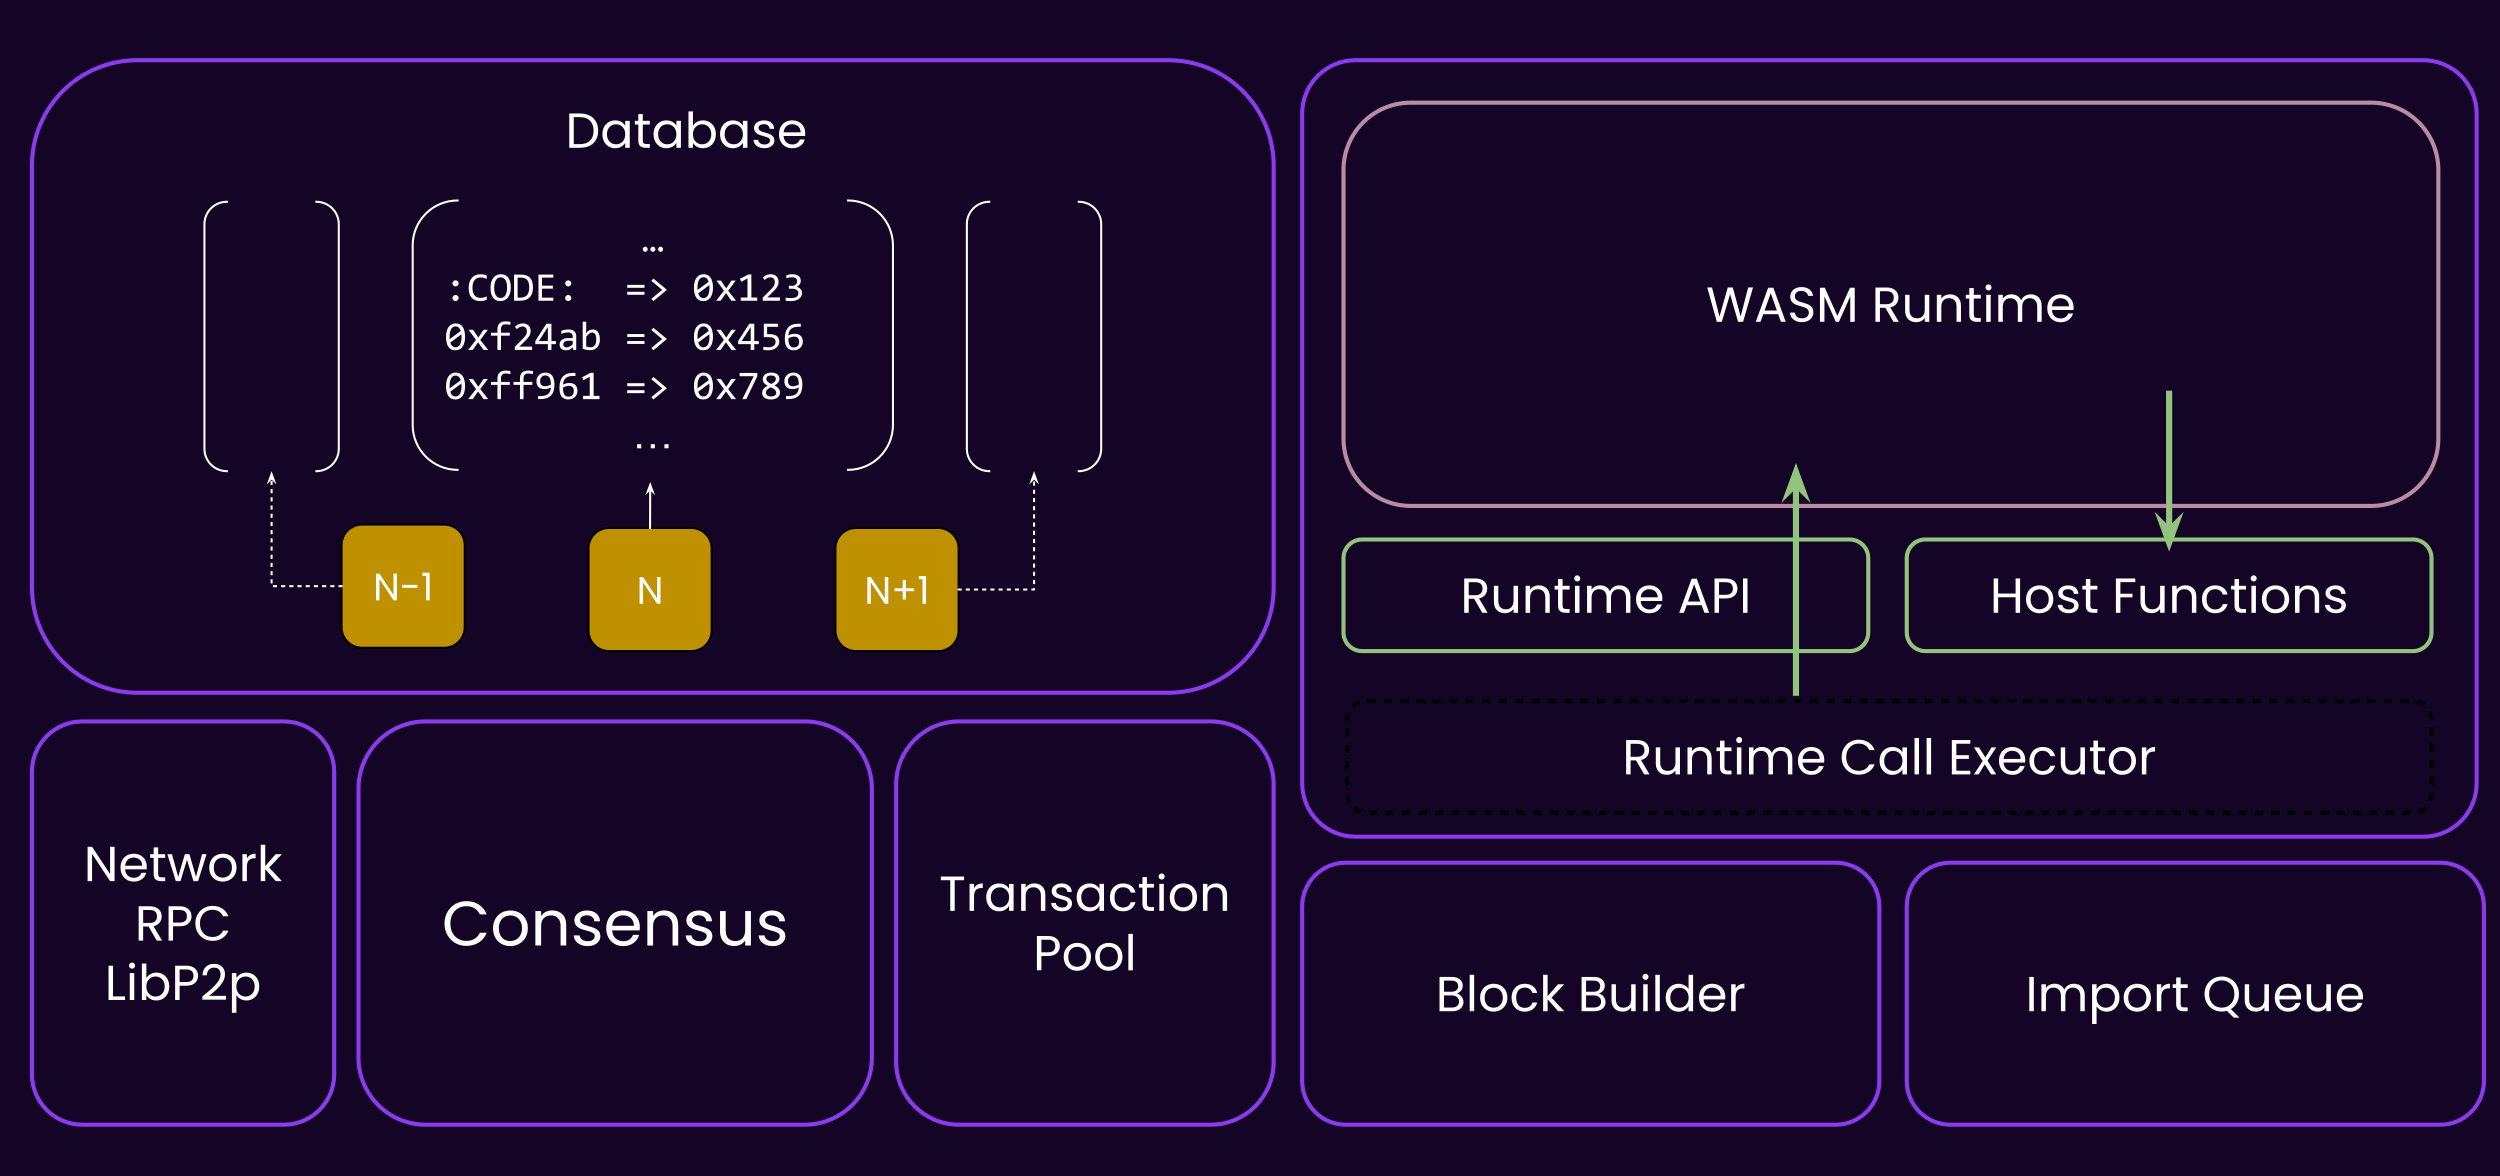 <svg version="1.1" viewBox="0.0 0.0 1219.774 573.871" fill="none" stroke="none" stroke-linecap="square" stroke-miterlimit="10" xmlns:xlink="http://www.w3.org/1999/xlink" xmlns="http://www.w3.org/2000/svg"><rect x="0.0" y="0.0" width="1219.774" height="573.871" fill="#333333" stroke="none"/><clipPath id="p.0"><path d="m0 0l1219.774 0l0 573.871l-1219.774 0l0 -573.871z" clip-rule="nonzero"/></clipPath><g clip-path="url(#p.0)"><path fill="#140526" d="m0 0l1219.774 0l0 573.871l-1219.774 0z" fill-rule="evenodd"/><path fill="#000000" fill-opacity="0.0" d="m15.585 376.578l0 0c0 -13.574 11.004 -24.578 24.578 -24.578l98.309 0l0 0c6.518 0 12.77 2.589 17.379 7.199c4.609 4.609 7.199 10.861 7.199 17.379l0 147.6c0 13.574 -11.004 24.578 -24.578 24.578l-98.309 0c-13.574 0 -24.578 -11.004 -24.578 -24.578z" fill-rule="evenodd"/><path stroke="#8d3aed" stroke-width="2.0" stroke-linejoin="round" stroke-linecap="butt" d="m15.585 376.578l0 0c0 -13.574 11.004 -24.578 24.578 -24.578l98.309 0l0 0c6.518 0 12.77 2.589 17.379 7.199c4.609 4.609 7.199 10.861 7.199 17.379l0 147.6c0 13.574 -11.004 24.578 -24.578 24.578l-98.309 0c-13.574 0 -24.578 -11.004 -24.578 -24.578z" fill-rule="evenodd"/><path fill="#ffffff" d="m55.898 429.918l-2.188 0l-8.781 -13.312l0 13.312l-2.188 0l0 -16.75l2.188 0l8.781 13.297l0 -13.297l2.188 0l0 16.75zm15.716 -7.078q0 0.625 -0.062 1.312l-10.516 0q0.125 1.953 1.328 3.047q1.219 1.094 2.938 1.094q1.422 0 2.359 -0.656q0.953 -0.672 1.344 -1.781l2.344 0q-0.516 1.906 -2.109 3.094q-1.578 1.188 -3.938 1.188q-1.875 0 -3.344 -0.844q-1.469 -0.844 -2.312 -2.391q-0.844 -1.547 -0.844 -3.578q0 -2.047 0.812 -3.578q0.812 -1.547 2.281 -2.375q1.484 -0.828 3.406 -0.828q1.875 0 3.312 0.828q1.438 0.812 2.219 2.25q0.781 1.422 0.781 3.219zm-2.25 -0.453q0 -1.25 -0.562 -2.141q-0.547 -0.906 -1.5 -1.375q-0.938 -0.469 -2.094 -0.469q-1.656 0 -2.828 1.062q-1.156 1.047 -1.328 2.922l8.313 0zm7.802 -3.828l0 7.766q0 0.953 0.406 1.359q0.406 0.391 1.422 0.391l1.594 0l0 1.844l-1.969 0q-1.812 0 -2.734 -0.844q-0.906 -0.844 -0.906 -2.75l0 -7.766l-1.703 0l0 -1.797l1.703 0l0 -3.312l2.188 0l0 3.312l3.422 0l0 1.797l-3.422 0zm23.595 -1.797l-4.109 13.156l-2.25 0l-3.172 -10.438l-3.172 10.438l-2.25 0l-4.141 -13.156l2.234 0l3.031 11.047l3.266 -11.047l2.234 0l3.188 11.062l2.969 -11.062l2.172 0zm7.883 13.375q-1.844 0 -3.344 -0.844q-1.5 -0.844 -2.359 -2.391q-0.844 -1.547 -0.844 -3.578q0 -2.016 0.875 -3.562q0.875 -1.562 2.391 -2.391q1.516 -0.828 3.391 -0.828q1.859 0 3.375 0.828q1.516 0.828 2.391 2.375q0.875 1.531 0.875 3.578q0 2.031 -0.906 3.578q-0.891 1.547 -2.438 2.391q-1.531 0.844 -3.406 0.844zm0 -1.922q1.188 0 2.219 -0.547q1.031 -0.562 1.656 -1.656q0.641 -1.109 0.641 -2.688q0 -1.594 -0.625 -2.688q-0.625 -1.109 -1.641 -1.641q-1.0 -0.547 -2.172 -0.547q-1.203 0 -2.203 0.547q-0.984 0.531 -1.594 1.641q-0.594 1.094 -0.594 2.688q0 1.609 0.578 2.719q0.594 1.094 1.578 1.641q0.984 0.531 2.156 0.531zm11.813 -9.312q0.578 -1.125 1.641 -1.75q1.078 -0.625 2.609 -0.625l0 2.25l-0.578 0q-3.672 0 -3.672 3.984l0 7.156l-2.188 0l0 -13.156l2.188 0l0 2.141zm14.108 11.016l-5.156 -5.812l0 5.812l-2.188 0l0 -17.766l2.188 0l0 10.453l5.062 -5.844l3.047 0l-6.188 6.562l6.219 6.594l-2.984 0z" fill-rule="nonzero"/><path fill="#ffffff" d="m76.466 458.918l-3.984 -6.844l-2.641 0l0 6.844l-2.188 0l0 -16.734l5.406 0q1.891 0 3.203 0.656q1.312 0.641 1.953 1.75q0.656 1.109 0.656 2.516q0 1.734 -1.0 3.062q-1.0 1.312 -2.984 1.734l4.188 7.016l-2.609 0zm-6.625 -8.594l3.219 0q1.781 0 2.656 -0.875q0.891 -0.875 0.891 -2.344q0 -1.484 -0.875 -2.297q-0.875 -0.812 -2.672 -0.812l-3.219 0l0 6.328zm23.592 -3.234q0 2.078 -1.438 3.469q-1.422 1.375 -4.344 1.375l-3.219 0l0 6.984l-2.188 0l0 -16.734l5.406 0q2.828 0 4.297 1.375q1.484 1.375 1.484 3.531zm-5.781 3.047q1.828 0 2.688 -0.797q0.859 -0.797 0.859 -2.25q0 -3.094 -3.547 -3.094l-3.219 0l0 6.141l3.219 0zm7.677 0.406q0 -2.453 1.094 -4.406q1.109 -1.953 3.016 -3.047q1.922 -1.109 4.25 -1.109q2.734 0 4.766 1.328q2.047 1.312 2.984 3.734l-2.625 0q-0.688 -1.516 -2.0 -2.328q-1.312 -0.828 -3.125 -0.828q-1.766 0 -3.156 0.828q-1.391 0.812 -2.188 2.312q-0.781 1.5 -0.781 3.516q0 1.984 0.781 3.484q0.797 1.5 2.188 2.328q1.391 0.812 3.156 0.812q1.812 0 3.125 -0.797q1.312 -0.812 2.0 -2.328l2.625 0q-0.938 2.406 -2.984 3.719q-2.031 1.297 -4.766 1.297q-2.328 0 -4.25 -1.094q-1.906 -1.094 -3.016 -3.031q-1.094 -1.938 -1.094 -4.391z" fill-rule="nonzero"/><path fill="#ffffff" d="m55.141 486.137l5.859 0l0 1.781l-8.047 0l0 -16.734l2.188 0l0 14.953zm9.305 -13.5q-0.609 0 -1.047 -0.438q-0.438 -0.438 -0.438 -1.062q0 -0.625 0.438 -1.047q0.438 -0.438 1.047 -0.438q0.609 0 1.031 0.438q0.422 0.422 0.422 1.047q0 0.625 -0.422 1.062q-0.422 0.438 -1.031 0.438zm1.062 2.125l0 13.156l-2.188 0l0 -13.156l2.188 0zm5.904 2.453q0.672 -1.172 1.969 -1.922q1.297 -0.75 2.953 -0.75q1.781 0 3.188 0.844q1.422 0.844 2.234 2.375q0.812 1.516 0.812 3.531q0 2.0 -0.812 3.562q-0.812 1.547 -2.25 2.422q-1.422 0.859 -3.172 0.859q-1.703 0 -2.984 -0.734q-1.281 -0.75 -1.938 -1.906l0 2.422l-2.188 0l0 -17.766l2.188 0l0 7.062zm8.922 4.078q0 -1.484 -0.594 -2.578q-0.594 -1.109 -1.625 -1.688q-1.016 -0.578 -2.234 -0.578q-1.203 0 -2.234 0.594q-1.016 0.578 -1.625 1.703q-0.609 1.109 -0.609 2.578q0 1.484 0.609 2.609q0.609 1.109 1.625 1.703q1.031 0.578 2.234 0.578q1.219 0 2.234 -0.578q1.031 -0.594 1.625 -1.703q0.594 -1.125 0.594 -2.641zm16.302 -5.203q0 2.078 -1.438 3.469q-1.422 1.375 -4.344 1.375l-3.219 0l0 6.984l-2.188 0l0 -16.734l5.406 0q2.828 0 4.297 1.375q1.484 1.375 1.484 3.531zm-5.781 3.047q1.828 0 2.688 -0.797q0.859 -0.797 0.859 -2.25q0 -3.094 -3.547 -3.094l-3.219 0l0 6.141l3.219 0zm7.865 7.031q3.047 -2.453 4.781 -4.016q1.734 -1.578 2.922 -3.297q1.188 -1.719 1.188 -3.375q0 -1.547 -0.766 -2.453q-0.75 -0.906 -2.438 -0.906q-1.625 0 -2.531 1.031q-0.891 1.016 -0.969 2.719l-2.109 0q0.094 -2.688 1.625 -4.141q1.547 -1.469 3.969 -1.469q2.469 0 3.922 1.375q1.453 1.359 1.453 3.75q0 2.0 -1.188 3.891q-1.188 1.875 -2.703 3.312q-1.516 1.422 -3.859 3.312l8.25 0l0 1.828l-11.547 0l0 -1.562zm16.612 -8.984q0.656 -1.125 1.938 -1.875q1.281 -0.766 2.984 -0.766q1.75 0 3.172 0.844q1.438 0.844 2.25 2.375q0.812 1.516 0.812 3.531q0 2.0 -0.812 3.562q-0.812 1.547 -2.25 2.422q-1.422 0.859 -3.172 0.859q-1.688 0 -2.969 -0.75q-1.281 -0.766 -1.953 -1.891l0 8.656l-2.188 0l0 -19.391l2.188 0l0 2.422zm8.922 4.109q0 -1.484 -0.594 -2.578q-0.594 -1.109 -1.625 -1.688q-1.016 -0.578 -2.234 -0.578q-1.203 0 -2.234 0.594q-1.016 0.578 -1.625 1.703q-0.609 1.109 -0.609 2.578q0 1.484 0.609 2.609q0.609 1.109 1.625 1.703q1.031 0.578 2.234 0.578q1.219 0 2.234 -0.578q1.031 -0.594 1.625 -1.703q0.594 -1.125 0.594 -2.641z" fill-rule="nonzero"/><path fill="#000000" fill-opacity="0.0" d="m15.585 80.809l0 0c0 -28.409 23.03 -51.439 51.439 -51.439l502.98 0c13.643 0 26.726 5.419 36.373 15.066c9.647 9.647 15.066 22.731 15.066 36.373l0 205.751c0 28.409 -23.03 51.439 -51.439 51.439l-502.98 0l0 0c-28.409 0 -51.439 -23.03 -51.439 -51.439z" fill-rule="evenodd"/><path stroke="#8d3aed" stroke-width="2.0" stroke-linejoin="round" stroke-linecap="butt" d="m15.585 80.809l0 0c0 -28.409 23.03 -51.439 51.439 -51.439l502.98 0c13.643 0 26.726 5.419 36.373 15.066c9.647 9.647 15.066 22.731 15.066 36.373l0 205.751c0 28.409 -23.03 51.439 -51.439 51.439l-502.98 0l0 0c-28.409 0 -51.439 -23.03 -51.439 -51.439z" fill-rule="evenodd"/><path fill="#000000" fill-opacity="0.0" d="m437.239 382.699l0 0c0 -16.954 13.744 -30.699 30.699 -30.699l122.791 0l0 0c8.142 0 15.95 3.234 21.707 8.991c5.757 5.757 8.991 13.565 8.991 21.707l0 135.358c0 16.954 -13.744 30.699 -30.699 30.699l-122.791 0c-16.954 0 -30.699 -13.744 -30.699 -30.699z" fill-rule="evenodd"/><path stroke="#8d3aed" stroke-width="2.0" stroke-linejoin="round" stroke-linecap="butt" d="m437.239 382.699l0 0c0 -16.954 13.744 -30.699 30.699 -30.699l122.791 0l0 0c8.142 0 15.95 3.234 21.707 8.991c5.757 5.757 8.991 13.565 8.991 21.707l0 135.358c0 16.954 -13.744 30.699 -30.699 30.699l-122.791 0c-16.954 0 -30.699 -13.744 -30.699 -30.699z" fill-rule="evenodd"/><path fill="#ffffff" d="m470.374 427.684l0 1.781l-4.562 0l0 14.953l-2.172 0l0 -14.953l-4.594 0l0 -1.781l11.328 0zm4.875 5.719q0.578 -1.125 1.641 -1.75q1.078 -0.625 2.609 -0.625l0 2.25l-0.578 0q-3.672 0 -3.672 3.984l0 7.156l-2.188 0l0 -13.156l2.188 0l0 2.141zm5.952 4.391q0 -2.016 0.812 -3.531q0.812 -1.531 2.234 -2.375q1.438 -0.844 3.188 -0.844q1.734 0 3.0 0.75q1.281 0.75 1.906 1.875l0 -2.406l2.203 0l0 13.156l-2.203 0l0 -2.453q-0.656 1.156 -1.938 1.922q-1.281 0.75 -2.984 0.75q-1.75 0 -3.172 -0.859q-1.422 -0.875 -2.234 -2.422q-0.812 -1.562 -0.812 -3.562zm11.141 0.031q0 -1.5 -0.609 -2.594q-0.594 -1.109 -1.625 -1.688q-1.016 -0.594 -2.234 -0.594q-1.219 0 -2.234 0.578q-1.0 0.578 -1.609 1.688q-0.594 1.094 -0.594 2.578q0 1.516 0.594 2.641q0.609 1.109 1.609 1.703q1.016 0.578 2.234 0.578q1.219 0 2.234 -0.578q1.031 -0.594 1.625 -1.703q0.609 -1.125 0.609 -2.609zm12.302 -6.797q2.406 0 3.891 1.453q1.484 1.453 1.484 4.188l0 7.75l-2.156 0l0 -7.438q0 -1.969 -0.984 -3.016q-0.984 -1.047 -2.688 -1.047q-1.719 0 -2.75 1.078q-1.016 1.078 -1.016 3.156l0 7.266l-2.188 0l0 -13.156l2.188 0l0 1.875q0.656 -1.0 1.766 -1.547q1.109 -0.562 2.453 -0.562zm13.61 13.609q-1.516 0 -2.719 -0.516q-1.188 -0.516 -1.891 -1.438q-0.688 -0.922 -0.766 -2.125l2.266 0q0.094 0.984 0.922 1.609q0.828 0.625 2.172 0.625q1.25 0 1.969 -0.547q0.719 -0.562 0.719 -1.406q0 -0.859 -0.781 -1.281q-0.766 -0.422 -2.359 -0.828q-1.469 -0.391 -2.391 -0.781q-0.922 -0.391 -1.594 -1.172q-0.656 -0.781 -0.656 -2.062q0 -1.0 0.594 -1.844q0.609 -0.844 1.703 -1.328q1.109 -0.5 2.531 -0.5q2.188 0 3.531 1.109q1.344 1.109 1.438 3.031l-2.188 0q-0.078 -1.031 -0.828 -1.656q-0.75 -0.625 -2.031 -0.625q-1.172 0 -1.875 0.5q-0.688 0.5 -0.688 1.312q0 0.656 0.422 1.078q0.422 0.422 1.047 0.672q0.641 0.25 1.766 0.562q1.422 0.375 2.312 0.75q0.891 0.375 1.516 1.125q0.641 0.734 0.656 1.938q0 1.078 -0.594 1.953q-0.594 0.859 -1.688 1.359q-1.094 0.484 -2.516 0.484zm7.059 -6.844q0 -2.016 0.812 -3.531q0.812 -1.531 2.234 -2.375q1.438 -0.844 3.188 -0.844q1.734 0 3.0 0.75q1.281 0.75 1.906 1.875l0 -2.406l2.203 0l0 13.156l-2.203 0l0 -2.453q-0.656 1.156 -1.938 1.922q-1.281 0.75 -2.984 0.75q-1.75 0 -3.172 -0.859q-1.422 -0.875 -2.234 -2.422q-0.812 -1.562 -0.812 -3.562zm11.141 0.031q0 -1.5 -0.609 -2.594q-0.594 -1.109 -1.625 -1.688q-1.016 -0.594 -2.234 -0.594q-1.219 0 -2.234 0.578q-1.0 0.578 -1.609 1.688q-0.594 1.094 -0.594 2.578q0 1.516 0.594 2.641q0.609 1.109 1.609 1.703q1.016 0.578 2.234 0.578q1.219 0 2.234 -0.578q1.031 -0.594 1.625 -1.703q0.609 -1.125 0.609 -2.609zm5.083 0q0 -2.047 0.812 -3.562q0.812 -1.531 2.266 -2.375q1.453 -0.844 3.328 -0.844q2.422 0 4.0 1.188q1.578 1.172 2.078 3.266l-2.359 0q-0.328 -1.203 -1.312 -1.891q-0.969 -0.703 -2.406 -0.703q-1.875 0 -3.031 1.281q-1.141 1.281 -1.141 3.641q0 2.375 1.141 3.672q1.156 1.297 3.031 1.297q1.438 0 2.391 -0.672q0.969 -0.672 1.328 -1.922l2.359 0q-0.531 2.016 -2.125 3.234q-1.578 1.203 -3.953 1.203q-1.875 0 -3.328 -0.844q-1.453 -0.844 -2.266 -2.375q-0.812 -1.531 -0.812 -3.594zm18.052 -4.766l0 7.766q0 0.953 0.406 1.359q0.406 0.391 1.422 0.391l1.594 0l0 1.844l-1.969 0q-1.812 0 -2.734 -0.844q-0.906 -0.844 -0.906 -2.75l0 -7.766l-1.703 0l0 -1.797l1.703 0l0 -3.312l2.188 0l0 3.312l3.422 0l0 1.797l-3.422 0zm7.189 -3.922q-0.609 0 -1.047 -0.438q-0.438 -0.438 -0.438 -1.062q0 -0.625 0.438 -1.047q0.438 -0.438 1.047 -0.438q0.609 0 1.031 0.438q0.422 0.422 0.422 1.047q0 0.625 -0.422 1.062q-0.422 0.438 -1.031 0.438zm1.062 2.125l0 13.156l-2.188 0l0 -13.156l2.188 0zm9.451 13.375q-1.844 0 -3.344 -0.844q-1.5 -0.844 -2.359 -2.391q-0.844 -1.547 -0.844 -3.578q0 -2.016 0.875 -3.562q0.875 -1.562 2.391 -2.391q1.516 -0.828 3.391 -0.828q1.859 0 3.375 0.828q1.516 0.828 2.391 2.375q0.875 1.531 0.875 3.578q0 2.031 -0.906 3.578q-0.891 1.547 -2.438 2.391q-1.531 0.844 -3.406 0.844zm0 -1.922q1.188 0 2.219 -0.547q1.031 -0.562 1.656 -1.656q0.641 -1.109 0.641 -2.688q0 -1.594 -0.625 -2.688q-0.625 -1.109 -1.641 -1.641q-1.0 -0.547 -2.172 -0.547q-1.203 0 -2.203 0.547q-0.984 0.531 -1.594 1.641q-0.594 1.094 -0.594 2.688q0 1.609 0.578 2.719q0.594 1.094 1.578 1.641q0.984 0.531 2.156 0.531zm16.032 -11.688q2.406 0 3.891 1.453q1.484 1.453 1.484 4.188l0 7.75l-2.156 0l0 -7.438q0 -1.969 -0.984 -3.016q-0.984 -1.047 -2.688 -1.047q-1.719 0 -2.75 1.078q-1.016 1.078 -1.016 3.156l0 7.266l-2.188 0l0 -13.156l2.188 0l0 1.875q0.656 -1.0 1.766 -1.547q1.109 -0.562 2.453 -0.562z" fill-rule="nonzero"/><path fill="#ffffff" d="m517.105 461.59q0 2.078 -1.438 3.469q-1.422 1.375 -4.344 1.375l-3.219 0l0 6.984l-2.188 0l0 -16.734l5.406 0q2.828 0 4.297 1.375q1.484 1.375 1.484 3.531zm-5.781 3.047q1.828 0 2.688 -0.797q0.859 -0.797 0.859 -2.25q0 -3.094 -3.547 -3.094l-3.219 0l0 6.141l3.219 0zm14.224 9.0q-1.844 0 -3.344 -0.844q-1.5 -0.844 -2.359 -2.391q-0.844 -1.547 -0.844 -3.578q0 -2.016 0.875 -3.562q0.875 -1.562 2.391 -2.391q1.516 -0.828 3.391 -0.828q1.859 0 3.375 0.828q1.516 0.828 2.391 2.375q0.875 1.531 0.875 3.578q0 2.031 -0.906 3.578q-0.891 1.547 -2.438 2.391q-1.531 0.844 -3.406 0.844zm0 -1.922q1.188 0 2.219 -0.547q1.031 -0.562 1.656 -1.656q0.641 -1.109 0.641 -2.688q0 -1.594 -0.625 -2.688q-0.625 -1.109 -1.641 -1.641q-1.0 -0.547 -2.172 -0.547q-1.203 0 -2.203 0.547q-0.984 0.531 -1.594 1.641q-0.594 1.094 -0.594 2.688q0 1.609 0.578 2.719q0.594 1.094 1.578 1.641q0.984 0.531 2.156 0.531zm15.36 1.922q-1.844 0 -3.344 -0.844q-1.5 -0.844 -2.359 -2.391q-0.844 -1.547 -0.844 -3.578q0 -2.016 0.875 -3.562q0.875 -1.562 2.391 -2.391q1.516 -0.828 3.391 -0.828q1.859 0 3.375 0.828q1.516 0.828 2.391 2.375q0.875 1.531 0.875 3.578q0 2.031 -0.906 3.578q-0.891 1.547 -2.438 2.391q-1.531 0.844 -3.406 0.844zm0 -1.922q1.188 0 2.219 -0.547q1.031 -0.562 1.656 -1.656q0.641 -1.109 0.641 -2.688q0 -1.594 -0.625 -2.688q-0.625 -1.109 -1.641 -1.641q-1.0 -0.547 -2.172 -0.547q-1.203 0 -2.203 0.547q-0.984 0.531 -1.594 1.641q-0.594 1.094 -0.594 2.688q0 1.609 0.578 2.719q0.594 1.094 1.578 1.641q0.984 0.531 2.156 0.531zm11.813 -16.062l0 17.766l-2.188 0l0 -17.766l2.188 0z" fill-rule="nonzero"/><path fill="#000000" fill-opacity="0.0" d="m635.336 442.221l0 0c0 -11.768 9.54 -21.307 21.308 -21.307l238.991 0c5.651 0 11.071 2.245 15.067 6.241c3.996 3.996 6.241 9.416 6.241 15.067l0 85.227c0 11.768 -9.54 21.308 -21.307 21.308l-238.991 0c-11.768 0 -21.308 -9.54 -21.308 -21.308z" fill-rule="evenodd"/><path stroke="#8d3aed" stroke-width="2.0" stroke-linejoin="round" stroke-linecap="butt" d="m635.336 442.221l0 0c0 -11.768 9.54 -21.307 21.308 -21.307l238.991 0c5.651 0 11.071 2.245 15.067 6.241c3.996 3.996 6.241 9.416 6.241 15.067l0 85.227c0 11.768 -9.54 21.308 -21.307 21.308l-238.991 0c-11.768 0 -21.308 -9.54 -21.308 -21.308z" fill-rule="evenodd"/><path fill="#ffffff" d="m710.734 484.765q0.922 0.141 1.672 0.75q0.75 0.594 1.188 1.484q0.453 0.875 0.453 1.891q0 1.266 -0.656 2.297q-0.641 1.016 -1.875 1.609q-1.234 0.578 -2.906 0.578l-6.25 0l0 -16.734l6.0 0q1.703 0 2.906 0.578q1.203 0.562 1.797 1.516q0.609 0.953 0.609 2.156q0 1.5 -0.812 2.469q-0.797 0.969 -2.125 1.406zm-6.188 -0.891l3.672 0q1.531 0 2.375 -0.719q0.844 -0.719 0.844 -2.0q0 -1.266 -0.844 -1.984q-0.844 -0.719 -2.422 -0.719l-3.625 0l0 5.422zm3.859 7.703q1.641 0 2.547 -0.766q0.922 -0.781 0.922 -2.141q0 -1.391 -0.969 -2.188q-0.953 -0.812 -2.562 -0.812l-3.797 0l0 5.906l3.859 0zm10.853 -15.969l0 17.766l-2.188 0l0 -17.766l2.188 0zm9.451 17.984q-1.844 0 -3.344 -0.844q-1.5 -0.844 -2.359 -2.391q-0.844 -1.547 -0.844 -3.578q0 -2.016 0.875 -3.562q0.875 -1.562 2.391 -2.391q1.516 -0.828 3.391 -0.828q1.859 0 3.375 0.828q1.516 0.828 2.391 2.375q0.875 1.531 0.875 3.578q0 2.031 -0.906 3.578q-0.891 1.547 -2.438 2.391q-1.531 0.844 -3.406 0.844zm0 -1.922q1.188 0 2.219 -0.547q1.031 -0.562 1.656 -1.656q0.641 -1.109 0.641 -2.688q0 -1.594 -0.625 -2.688q-0.625 -1.109 -1.641 -1.641q-1.0 -0.547 -2.172 -0.547q-1.203 0 -2.203 0.547q-0.984 0.531 -1.594 1.641q-0.594 1.094 -0.594 2.688q0 1.609 0.578 2.719q0.594 1.094 1.578 1.641q0.984 0.531 2.156 0.531zm8.813 -4.891q0 -2.047 0.812 -3.562q0.812 -1.531 2.266 -2.375q1.453 -0.844 3.328 -0.844q2.422 0 4.0 1.188q1.578 1.172 2.078 3.266l-2.359 0q-0.328 -1.203 -1.312 -1.891q-0.969 -0.703 -2.406 -0.703q-1.875 0 -3.031 1.281q-1.141 1.281 -1.141 3.641q0 2.375 1.141 3.672q1.156 1.297 3.031 1.297q1.438 0 2.391 -0.672q0.969 -0.672 1.328 -1.922l2.359 0q-0.531 2.016 -2.125 3.234q-1.578 1.203 -3.953 1.203q-1.875 0 -3.328 -0.844q-1.453 -0.844 -2.266 -2.375q-0.812 -1.531 -0.812 -3.594zm22.724 6.594l-5.156 -5.812l0 5.812l-2.188 0l0 -17.766l2.188 0l0 10.453l5.062 -5.844l3.047 0l-6.188 6.562l6.219 6.594l-2.984 0zm19.799 -8.609q0.922 0.141 1.672 0.75q0.75 0.594 1.188 1.484q0.453 0.875 0.453 1.891q0 1.266 -0.656 2.297q-0.641 1.016 -1.875 1.609q-1.234 0.578 -2.906 0.578l-6.25 0l0 -16.734l6.0 0q1.703 0 2.906 0.578q1.203 0.562 1.797 1.516q0.609 0.953 0.609 2.156q0 1.5 -0.812 2.469q-0.797 0.969 -2.125 1.406zm-6.188 -0.891l3.672 0q1.531 0 2.375 -0.719q0.844 -0.719 0.844 -2.0q0 -1.266 -0.844 -1.984q-0.844 -0.719 -2.422 -0.719l-3.625 0l0 5.422zm3.859 7.703q1.641 0 2.547 -0.766q0.922 -0.781 0.922 -2.141q0 -1.391 -0.969 -2.188q-0.953 -0.812 -2.562 -0.812l-3.797 0l0 5.906l3.859 0zm20.337 -11.359l0 13.156l-2.188 0l0 -1.938q-0.625 1.0 -1.75 1.562q-1.109 0.562 -2.453 0.562q-1.531 0 -2.766 -0.625q-1.219 -0.641 -1.922 -1.906q-0.703 -1.281 -0.703 -3.109l0 -7.703l2.156 0l0 7.422q0 1.938 0.984 2.984q0.984 1.047 2.688 1.047q1.75 0 2.75 -1.078q1.016 -1.078 1.016 -3.141l0 -7.234l2.188 0zm4.813 -2.125q-0.609 0 -1.047 -0.438q-0.438 -0.438 -0.438 -1.062q0 -0.625 0.438 -1.047q0.438 -0.438 1.047 -0.438q0.609 0 1.031 0.438q0.422 0.422 0.422 1.047q0 0.625 -0.422 1.062q-0.422 0.438 -1.031 0.438zm1.062 2.125l0 13.156l-2.188 0l0 -13.156l2.188 0zm5.904 -4.609l0 17.766l-2.188 0l0 -17.766l2.188 0zm2.904 11.141q0 -2.016 0.812 -3.531q0.812 -1.531 2.234 -2.375q1.438 -0.844 3.219 -0.844q1.531 0 2.844 0.719q1.328 0.703 2.031 1.859l0 -6.969l2.203 0l0 17.766l-2.203 0l0 -2.469q-0.656 1.172 -1.938 1.938q-1.266 0.75 -2.969 0.75q-1.75 0 -3.188 -0.859q-1.422 -0.875 -2.234 -2.422q-0.812 -1.562 -0.812 -3.562zm11.141 0.031q0 -1.5 -0.609 -2.594q-0.594 -1.109 -1.625 -1.688q-1.016 -0.594 -2.234 -0.594q-1.219 0 -2.234 0.578q-1.0 0.578 -1.609 1.688q-0.594 1.094 -0.594 2.578q0 1.516 0.594 2.641q0.609 1.109 1.609 1.703q1.016 0.578 2.234 0.578q1.219 0 2.234 -0.578q1.031 -0.594 1.625 -1.703q0.609 -1.125 0.609 -2.609zm17.896 -0.484q0 0.625 -0.062 1.312l-10.516 0q0.125 1.953 1.328 3.047q1.219 1.094 2.938 1.094q1.422 0 2.359 -0.656q0.953 -0.672 1.344 -1.781l2.344 0q-0.516 1.906 -2.109 3.094q-1.578 1.188 -3.938 1.188q-1.875 0 -3.344 -0.844q-1.469 -0.844 -2.312 -2.391q-0.844 -1.547 -0.844 -3.578q0 -2.047 0.812 -3.578q0.812 -1.547 2.281 -2.375q1.484 -0.828 3.406 -0.828q1.875 0 3.312 0.828q1.438 0.812 2.219 2.25q0.781 1.422 0.781 3.219zm-2.25 -0.453q0 -1.25 -0.562 -2.141q-0.547 -0.906 -1.5 -1.375q-0.938 -0.469 -2.094 -0.469q-1.656 0 -2.828 1.062q-1.156 1.047 -1.328 2.922l8.312 0zm7.317 -3.484q0.578 -1.125 1.641 -1.75q1.078 -0.625 2.609 -0.625l0 2.25l-0.578 0q-3.672 0 -3.672 3.984l0 7.156l-2.188 0l0 -13.156l2.188 0l0 2.141z" fill-rule="nonzero"/><path fill="#000000" fill-opacity="0.0" d="m635.336 55.417l0 0c0 -14.385 11.662 -26.047 26.047 -26.047l520.945 0c6.908 0 13.533 2.744 18.418 7.629c4.885 4.885 7.629 11.51 7.629 18.418l0 326.772c0 14.385 -11.662 26.047 -26.047 26.047l-520.945 0c-14.385 0 -26.047 -11.662 -26.047 -26.047z" fill-rule="evenodd"/><path stroke="#8d3aed" stroke-width="2.0" stroke-linejoin="round" stroke-linecap="butt" d="m635.336 55.417l0 0c0 -14.385 11.662 -26.047 26.047 -26.047l520.945 0c6.908 0 13.533 2.744 18.418 7.629c4.885 4.885 7.629 11.51 7.629 18.418l0 326.772c0 14.385 -11.662 26.047 -26.047 26.047l-520.945 0c-14.385 0 -26.047 -11.662 -26.047 -26.047z" fill-rule="evenodd"/><path fill="#000000" fill-opacity="0.0" d="m921.855 118.749l0 0l0 25.992l0 0l0 -25.992z" fill-rule="nonzero"/><path fill="#000000" fill-opacity="0.0" d="m921.855 139.749l0 0l0 25.992l0 0l0 -25.992z" fill-rule="nonzero"/><path fill="#000000" fill-opacity="0.0" d="m921.855 160.749l0 0l0 25.992l0 0l0 -25.992z" fill-rule="nonzero"/><path fill="#000000" fill-opacity="0.0" d="m921.855 181.749l0 0l0 25.992l0 0l0 -25.992z" fill-rule="nonzero"/><path fill="#000000" fill-opacity="0.0" d="m921.855 202.749l0 0l0 25.992l0 0l0 -25.992z" fill-rule="nonzero"/><path fill="#000000" fill-opacity="0.0" d="m921.855 223.749l0 0l0 25.992l0 0l0 -25.992z" fill-rule="nonzero"/><path fill="#000000" fill-opacity="0.0" d="m921.855 244.749l0 0l0 25.992l0 0l0 -25.992z" fill-rule="nonzero"/><path fill="#000000" fill-opacity="0.0" d="m921.855 265.749l0 0l0 25.992l0 0l0 -25.992z" fill-rule="nonzero"/><path fill="#000000" fill-opacity="0.0" d="m921.855 286.143l0 0l0 36l0 0l0 -36z" fill-rule="nonzero"/><path fill="#000000" fill-opacity="0.0" d="m655.509 82.883l0 0c0 -18.111 14.682 -32.793 32.793 -32.793l468.587 0c8.697 0 17.038 3.455 23.188 9.605c6.15 6.15 9.605 14.491 9.605 23.188l0 131.169c0 18.111 -14.682 32.793 -32.793 32.793l-468.587 0c-18.111 0 -32.793 -14.682 -32.793 -32.793z" fill-rule="evenodd"/><path stroke="#bb8ba6" stroke-width="2.0" stroke-linejoin="round" stroke-linecap="butt" d="m655.509 82.883l0 0c0 -18.111 14.682 -32.793 32.793 -32.793l468.587 0c8.697 0 17.038 3.455 23.188 9.605c6.15 6.15 9.605 14.491 9.605 23.188l0 131.169c0 18.111 -14.682 32.793 -32.793 32.793l-468.587 0c-18.111 0 -32.793 -14.682 -32.793 -32.793z" fill-rule="evenodd"/><path fill="#ffffff" d="m855.315 140.273l-4.844 16.734l-2.453 0l-3.891 -13.469l-4.031 13.469l-2.422 0.031l-4.688 -16.766l2.328 0l3.656 14.188l4.031 -14.188l2.453 0l3.828 14.141l3.672 -14.141l2.359 0zm12.283 13.016l-7.297 0l-1.344 3.719l-2.297 0l6.047 -16.625l2.516 0l6.031 16.625l-2.312 0l-1.344 -3.719zm-0.625 -1.781l-3.016 -8.438l-3.031 8.438l6.047 0zm12.223 5.672q-1.656 0 -2.969 -0.594q-1.312 -0.594 -2.062 -1.625q-0.734 -1.047 -0.75 -2.422l2.328 0q0.109 1.188 0.953 1.984q0.859 0.797 2.5 0.797q1.562 0 2.453 -0.766q0.906 -0.781 0.906 -2.016q0 -0.953 -0.531 -1.547q-0.531 -0.609 -1.328 -0.922q-0.781 -0.312 -2.125 -0.672q-1.656 -0.438 -2.656 -0.859q-1.0 -0.438 -1.703 -1.359q-0.703 -0.922 -0.703 -2.484q0 -1.375 0.688 -2.422q0.703 -1.062 1.953 -1.625q1.266 -0.578 2.906 -0.578q2.344 0 3.844 1.172q1.5 1.172 1.688 3.125l-2.391 0q-0.125 -0.969 -1.016 -1.703q-0.891 -0.734 -2.344 -0.734q-1.375 0 -2.234 0.719q-0.859 0.703 -0.859 1.969q0 0.922 0.516 1.5q0.516 0.578 1.266 0.875q0.75 0.297 2.125 0.672q1.656 0.469 2.656 0.922q1.016 0.438 1.734 1.359q0.719 0.922 0.719 2.5q0 1.219 -0.656 2.312q-0.641 1.078 -1.922 1.75q-1.266 0.672 -2.984 0.672zm25.744 -16.781l0 16.609l-2.188 0l0 -12.391l-5.516 12.391l-1.531 0l-5.547 -12.406l0 12.406l-2.188 0l0 -16.609l2.359 0l6.141 13.734l6.141 -13.734l2.328 0zm18.916 16.609l-3.984 -6.844l-2.641 0l0 6.844l-2.188 0l0 -16.734l5.406 0q1.891 0 3.203 0.656q1.312 0.641 1.953 1.75q0.656 1.109 0.656 2.516q0 1.734 -1.0 3.062q-1.0 1.312 -2.984 1.734l4.188 7.016l-2.609 0zm-6.625 -8.594l3.219 0q1.781 0 2.656 -0.875q0.891 -0.875 0.891 -2.344q0 -1.484 -0.875 -2.297q-0.875 -0.812 -2.672 -0.812l-3.219 0l0 6.328zm24.076 -4.562l0 13.156l-2.188 0l0 -1.938q-0.625 1.0 -1.75 1.562q-1.109 0.562 -2.453 0.562q-1.531 0 -2.766 -0.625q-1.219 -0.641 -1.922 -1.906q-0.703 -1.281 -0.703 -3.109l0 -7.703l2.156 0l0 7.422q0 1.938 0.984 2.984q0.984 1.047 2.688 1.047q1.75 0 2.75 -1.078q1.016 -1.078 1.016 -3.141l0 -7.234l2.188 0zm10.094 -0.234q2.406 0 3.891 1.453q1.484 1.453 1.484 4.188l0 7.75l-2.156 0l0 -7.438q0 -1.969 -0.984 -3.016q-0.984 -1.047 -2.688 -1.047q-1.719 0 -2.75 1.078q-1.016 1.078 -1.016 3.156l0 7.266l-2.188 0l0 -13.156l2.188 0l0 1.875q0.656 -1.0 1.766 -1.547q1.109 -0.562 2.453 -0.562zm11.626 2.031l0 7.766q0 0.953 0.406 1.359q0.406 0.391 1.422 0.391l1.594 0l0 1.844l-1.969 0q-1.812 0 -2.734 -0.844q-0.906 -0.844 -0.906 -2.75l0 -7.766l-1.703 0l0 -1.797l1.703 0l0 -3.312l2.188 0l0 3.312l3.422 0l0 1.797l-3.422 0zm7.189 -3.922q-0.609 0 -1.047 -0.438q-0.438 -0.438 -0.438 -1.062q0 -0.625 0.438 -1.047q0.438 -0.438 1.047 -0.438q0.609 0 1.031 0.438q0.422 0.422 0.422 1.047q0 0.625 -0.422 1.062q-0.422 0.438 -1.031 0.438zm1.062 2.125l0 13.156l-2.188 0l0 -13.156l2.188 0zm19.529 -0.234q1.547 0 2.734 0.641q1.203 0.625 1.891 1.906q0.703 1.266 0.703 3.094l0 7.75l-2.156 0l0 -7.438q0 -1.969 -0.969 -3.016q-0.969 -1.047 -2.625 -1.047q-1.703 0 -2.719 1.094q-1.0 1.094 -1.0 3.156l0 7.25l-2.156 0l0 -7.438q0 -1.969 -0.984 -3.016q-0.969 -1.047 -2.625 -1.047q-1.703 0 -2.719 1.094q-1.0 1.094 -1.0 3.156l0 7.25l-2.188 0l0 -13.156l2.188 0l0 1.906q0.656 -1.031 1.734 -1.578q1.094 -0.562 2.422 -0.562q1.656 0 2.922 0.75q1.281 0.734 1.906 2.172q0.547 -1.391 1.812 -2.156q1.281 -0.766 2.828 -0.766zm20.907 6.312q0 0.625 -0.062 1.312l-10.516 0q0.125 1.953 1.328 3.047q1.219 1.094 2.938 1.094q1.422 0 2.359 -0.656q0.953 -0.672 1.344 -1.781l2.344 0q-0.516 1.906 -2.109 3.094q-1.578 1.188 -3.938 1.188q-1.875 0 -3.344 -0.844q-1.469 -0.844 -2.312 -2.391q-0.844 -1.547 -0.844 -3.578q0 -2.047 0.812 -3.578q0.812 -1.547 2.281 -2.375q1.484 -0.828 3.406 -0.828q1.875 0 3.312 0.828q1.438 0.812 2.219 2.25q0.781 1.422 0.781 3.219zm-2.25 -0.453q0 -1.25 -0.562 -2.141q-0.547 -0.906 -1.5 -1.375q-0.938 -0.469 -2.094 -0.469q-1.656 0 -2.828 1.062q-1.156 1.047 -1.328 2.922l8.312 0z" fill-rule="nonzero"/><path fill="#000000" fill-opacity="0.0" d="m655.509 272.295l0 0c0 -5.013 4.064 -9.076 9.076 -9.076l237.879 0c2.407 0 4.716 0.956 6.418 2.658c1.702 1.702 2.658 4.011 2.658 6.418l0 36.304c0 5.013 -4.064 9.076 -9.076 9.076l-237.879 0c-5.013 0 -9.076 -4.064 -9.076 -9.076z" fill-rule="evenodd"/><path stroke="#93c47d" stroke-width="2.0" stroke-linejoin="round" stroke-linecap="butt" d="m655.509 272.295l0 0c0 -5.013 4.064 -9.076 9.076 -9.076l237.879 0c2.407 0 4.716 0.956 6.418 2.658c1.702 1.702 2.658 4.011 2.658 6.418l0 36.304c0 5.013 -4.064 9.076 -9.076 9.076l-237.879 0c-5.013 0 -9.076 -4.064 -9.076 -9.076z" fill-rule="evenodd"/><path fill="#ffffff" d="m723.213 298.987l-3.984 -6.844l-2.641 0l0 6.844l-2.188 0l0 -16.734l5.406 0q1.891 0 3.203 0.656q1.312 0.641 1.953 1.75q0.656 1.109 0.656 2.516q0 1.734 -1.0 3.062q-1.0 1.312 -2.984 1.734l4.188 7.016l-2.609 0zm-6.625 -8.594l3.219 0q1.781 0 2.656 -0.875q0.891 -0.875 0.891 -2.344q0 -1.484 -0.875 -2.297q-0.875 -0.812 -2.672 -0.812l-3.219 0l0 6.328zm24.076 -4.562l0 13.156l-2.188 0l0 -1.938q-0.625 1.0 -1.75 1.562q-1.109 0.562 -2.453 0.562q-1.531 0 -2.766 -0.625q-1.219 -0.641 -1.922 -1.906q-0.703 -1.281 -0.703 -3.109l0 -7.703l2.156 0l0 7.422q0 1.938 0.984 2.984q0.984 1.047 2.688 1.047q1.75 0 2.75 -1.078q1.016 -1.078 1.016 -3.141l0 -7.234l2.188 0zm10.094 -0.234q2.406 0 3.891 1.453q1.484 1.453 1.484 4.188l0 7.75l-2.156 0l0 -7.438q0 -1.969 -0.984 -3.016q-0.984 -1.047 -2.688 -1.047q-1.719 0 -2.75 1.078q-1.016 1.078 -1.016 3.156l0 7.266l-2.188 0l0 -13.156l2.188 0l0 1.875q0.656 -1.0 1.766 -1.547q1.109 -0.562 2.453 -0.562zm11.626 2.031l0 7.766q0 0.953 0.406 1.359q0.406 0.391 1.422 0.391l1.594 0l0 1.844l-1.969 0q-1.812 0 -2.734 -0.844q-0.906 -0.844 -0.906 -2.75l0 -7.766l-1.703 0l0 -1.797l1.703 0l0 -3.312l2.188 0l0 3.312l3.422 0l0 1.797l-3.422 0zm7.189 -3.922q-0.609 0 -1.047 -0.438q-0.438 -0.438 -0.438 -1.062q0 -0.625 0.438 -1.047q0.438 -0.438 1.047 -0.438q0.609 0 1.031 0.438q0.422 0.422 0.422 1.047q0 0.625 -0.422 1.062q-0.422 0.438 -1.031 0.438zm1.062 2.125l0 13.156l-2.188 0l0 -13.156l2.188 0zm19.529 -0.234q1.547 0 2.734 0.641q1.203 0.625 1.891 1.906q0.703 1.266 0.703 3.094l0 7.75l-2.156 0l0 -7.438q0 -1.969 -0.969 -3.016q-0.969 -1.047 -2.625 -1.047q-1.703 0 -2.719 1.094q-1.0 1.094 -1.0 3.156l0 7.25l-2.156 0l0 -7.438q0 -1.969 -0.984 -3.016q-0.969 -1.047 -2.625 -1.047q-1.703 0 -2.719 1.094q-1.0 1.094 -1.0 3.156l0 7.25l-2.188 0l0 -13.156l2.188 0l0 1.906q0.656 -1.031 1.734 -1.578q1.094 -0.562 2.422 -0.562q1.656 0 2.922 0.75q1.281 0.734 1.906 2.172q0.547 -1.391 1.812 -2.156q1.281 -0.766 2.828 -0.766zm20.907 6.312q0 0.625 -0.062 1.312l-10.516 0q0.125 1.953 1.328 3.047q1.219 1.094 2.938 1.094q1.422 0 2.359 -0.656q0.953 -0.672 1.344 -1.781l2.344 0q-0.516 1.906 -2.109 3.094q-1.578 1.188 -3.938 1.188q-1.875 0 -3.344 -0.844q-1.469 -0.844 -2.312 -2.391q-0.844 -1.547 -0.844 -3.578q0 -2.047 0.812 -3.578q0.812 -1.547 2.281 -2.375q1.484 -0.828 3.406 -0.828q1.875 0 3.312 0.828q1.438 0.812 2.219 2.25q0.781 1.422 0.781 3.219zm-2.25 -0.453q0 -1.25 -0.562 -2.141q-0.547 -0.906 -1.5 -1.375q-0.938 -0.469 -2.094 -0.469q-1.656 0 -2.828 1.062q-1.156 1.047 -1.328 2.922l8.312 0zm21.429 3.812l-7.297 0l-1.344 3.719l-2.297 0l6.047 -16.625l2.516 0l6.031 16.625l-2.312 0l-1.344 -3.719zm-0.625 -1.781l-3.016 -8.438l-3.031 8.438l6.047 0zm18.098 -6.328q0 2.078 -1.438 3.469q-1.422 1.375 -4.344 1.375l-3.219 0l0 6.984l-2.188 0l0 -16.734l5.406 0q2.828 0 4.297 1.375q1.484 1.375 1.484 3.531zm-5.781 3.047q1.828 0 2.688 -0.797q0.859 -0.797 0.859 -2.25q0 -3.094 -3.547 -3.094l-3.219 0l0 6.141l3.219 0zm10.677 -7.953l0 16.734l-2.188 0l0 -16.734l2.188 0z" fill-rule="nonzero"/><path fill="#000000" fill-opacity="0.0" d="m657.365 351.142l0 0c0 -5.013 4.064 -9.076 9.076 -9.076l510.824 0c2.407 0 4.716 0.956 6.418 2.658c1.702 1.702 2.658 4.011 2.658 6.418l0 36.304c0 5.013 -4.064 9.076 -9.076 9.076l-510.824 0c-5.013 0 -9.076 -4.064 -9.076 -9.076z" fill-rule="evenodd"/><path stroke="#000000" stroke-width="2.0" stroke-linejoin="round" stroke-linecap="butt" stroke-dasharray="2.0,6.0" d="m657.365 351.142l0 0c0 -5.013 4.064 -9.076 9.076 -9.076l510.824 0c2.407 0 4.716 0.956 6.418 2.658c1.702 1.702 2.658 4.011 2.658 6.418l0 36.304c0 5.013 -4.064 9.076 -9.076 9.076l-510.824 0c-5.013 0 -9.076 -4.064 -9.076 -9.076z" fill-rule="evenodd"/><path fill="#ffffff" d="m802.214 377.834l-3.984 -6.844l-2.641 0l0 6.844l-2.188 0l0 -16.734l5.406 0q1.891 0 3.203 0.656q1.312 0.641 1.953 1.75q0.656 1.109 0.656 2.516q0 1.734 -1.0 3.062q-1.0 1.312 -2.984 1.734l4.188 7.016l-2.609 0zm-6.625 -8.594l3.219 0q1.781 0 2.656 -0.875q0.891 -0.875 0.891 -2.344q0 -1.484 -0.875 -2.297q-0.875 -0.812 -2.672 -0.812l-3.219 0l0 6.328zm24.076 -4.562l0 13.156l-2.188 0l0 -1.938q-0.625 1.0 -1.75 1.562q-1.109 0.562 -2.453 0.562q-1.531 0 -2.766 -0.625q-1.219 -0.641 -1.922 -1.906q-0.703 -1.281 -0.703 -3.109l0 -7.703l2.156 0l0 7.422q0 1.938 0.984 2.984q0.984 1.047 2.688 1.047q1.75 0 2.75 -1.078q1.016 -1.078 1.016 -3.141l0 -7.234l2.188 0zm10.094 -0.234q2.406 0 3.891 1.453q1.484 1.453 1.484 4.188l0 7.75l-2.156 0l0 -7.438q0 -1.969 -0.984 -3.016q-0.984 -1.047 -2.688 -1.047q-1.719 0 -2.75 1.078q-1.016 1.078 -1.016 3.156l0 7.266l-2.188 0l0 -13.156l2.188 0l0 1.875q0.656 -1.0 1.766 -1.547q1.109 -0.562 2.453 -0.562zm11.626 2.031l0 7.766q0 0.953 0.406 1.359q0.406 0.391 1.422 0.391l1.594 0l0 1.844l-1.969 0q-1.812 0 -2.734 -0.844q-0.906 -0.844 -0.906 -2.75l0 -7.766l-1.703 0l0 -1.797l1.703 0l0 -3.312l2.188 0l0 3.312l3.422 0l0 1.797l-3.422 0zm7.189 -3.922q-0.609 0 -1.047 -0.438q-0.438 -0.438 -0.438 -1.062q0 -0.625 0.438 -1.047q0.438 -0.438 1.047 -0.438q0.609 0 1.031 0.438q0.422 0.422 0.422 1.047q0 0.625 -0.422 1.062q-0.422 0.438 -1.031 0.438zm1.062 2.125l0 13.156l-2.188 0l0 -13.156l2.188 0zm19.529 -0.234q1.547 0 2.734 0.641q1.203 0.625 1.891 1.906q0.703 1.266 0.703 3.094l0 7.75l-2.156 0l0 -7.438q0 -1.969 -0.969 -3.016q-0.969 -1.047 -2.625 -1.047q-1.703 0 -2.719 1.094q-1.0 1.094 -1.0 3.156l0 7.25l-2.156 0l0 -7.438q0 -1.969 -0.984 -3.016q-0.969 -1.047 -2.625 -1.047q-1.703 0 -2.719 1.094q-1.0 1.094 -1.0 3.156l0 7.25l-2.188 0l0 -13.156l2.188 0l0 1.906q0.656 -1.031 1.734 -1.578q1.094 -0.562 2.422 -0.562q1.656 0 2.922 0.75q1.281 0.734 1.906 2.172q0.547 -1.391 1.812 -2.156q1.281 -0.766 2.828 -0.766zm20.907 6.312q0 0.625 -0.062 1.312l-10.516 0q0.125 1.953 1.328 3.047q1.219 1.094 2.938 1.094q1.422 0 2.359 -0.656q0.953 -0.672 1.344 -1.781l2.344 0q-0.516 1.906 -2.109 3.094q-1.578 1.188 -3.938 1.188q-1.875 0 -3.344 -0.844q-1.469 -0.844 -2.312 -2.391q-0.844 -1.547 -0.844 -3.578q0 -2.047 0.812 -3.578q0.812 -1.547 2.281 -2.375q1.484 -0.828 3.406 -0.828q1.875 0 3.312 0.828q1.438 0.812 2.219 2.25q0.781 1.422 0.781 3.219zm-2.25 -0.453q0 -1.25 -0.562 -2.141q-0.547 -0.906 -1.5 -1.375q-0.938 -0.469 -2.094 -0.469q-1.656 0 -2.828 1.062q-1.156 1.047 -1.328 2.922l8.312 0zm10.725 -0.844q0 -2.453 1.094 -4.406q1.109 -1.953 3.016 -3.047q1.922 -1.109 4.25 -1.109q2.734 0 4.766 1.328q2.047 1.312 2.984 3.734l-2.625 0q-0.688 -1.516 -2.0 -2.328q-1.312 -0.828 -3.125 -0.828q-1.766 0 -3.156 0.828q-1.391 0.812 -2.188 2.312q-0.781 1.5 -0.781 3.516q0 1.984 0.781 3.484q0.797 1.5 2.188 2.328q1.391 0.812 3.156 0.812q1.812 0 3.125 -0.797q1.312 -0.812 2.0 -2.328l2.625 0q-0.938 2.406 -2.984 3.719q-2.031 1.297 -4.766 1.297q-2.328 0 -4.25 -1.094q-1.906 -1.094 -3.016 -3.031q-1.094 -1.938 -1.094 -4.391zm18.528 1.75q0 -2.016 0.812 -3.531q0.812 -1.531 2.234 -2.375q1.438 -0.844 3.188 -0.844q1.734 0 3.0 0.75q1.281 0.75 1.906 1.875l0 -2.406l2.203 0l0 13.156l-2.203 0l0 -2.453q-0.656 1.156 -1.938 1.922q-1.281 0.75 -2.984 0.75q-1.75 0 -3.172 -0.859q-1.422 -0.875 -2.234 -2.422q-0.812 -1.562 -0.812 -3.562zm11.141 0.031q0 -1.5 -0.609 -2.594q-0.594 -1.109 -1.625 -1.688q-1.016 -0.594 -2.234 -0.594q-1.219 0 -2.234 0.578q-1.0 0.578 -1.609 1.688q-0.594 1.094 -0.594 2.578q0 1.516 0.594 2.641q0.609 1.109 1.609 1.703q1.016 0.578 2.234 0.578q1.219 0 2.234 -0.578q1.031 -0.594 1.625 -1.703q0.609 -1.125 0.609 -2.609zm8.083 -11.172l0 17.766l-2.188 0l0 -17.766l2.188 0zm5.904 0l0 17.766l-2.188 0l0 -17.766l2.188 0zm12.312 2.812l0 5.594l6.094 0l0 1.797l-6.094 0l0 5.766l6.812 0l0 1.797l-9.0 0l0 -16.75l9.0 0l0 1.797l-6.812 0zm16.999 14.953l-3.125 -4.891l-3.0 4.891l-2.281 0l4.25 -6.531l-4.25 -6.625l2.469 0l3.125 4.875l2.969 -4.875l2.281 0l-4.219 6.516l4.25 6.641l-2.469 0zm16.621 -7.078q0 0.625 -0.062 1.312l-10.516 0q0.125 1.953 1.328 3.047q1.219 1.094 2.938 1.094q1.422 0 2.359 -0.656q0.953 -0.672 1.344 -1.781l2.344 0q-0.516 1.906 -2.109 3.094q-1.578 1.188 -3.938 1.188q-1.875 0 -3.344 -0.844q-1.469 -0.844 -2.312 -2.391q-0.844 -1.547 -0.844 -3.578q0 -2.047 0.812 -3.578q0.812 -1.547 2.281 -2.375q1.484 -0.828 3.406 -0.828q1.875 0 3.312 0.828q1.438 0.812 2.219 2.25q0.781 1.422 0.781 3.219zm-2.25 -0.453q0 -1.25 -0.562 -2.141q-0.547 -0.906 -1.5 -1.375q-0.938 -0.469 -2.094 -0.469q-1.656 0 -2.828 1.062q-1.156 1.047 -1.328 2.922l8.312 0zm4.317 0.938q0 -2.047 0.812 -3.562q0.812 -1.531 2.266 -2.375q1.453 -0.844 3.328 -0.844q2.422 0 4.0 1.188q1.578 1.172 2.078 3.266l-2.359 0q-0.328 -1.203 -1.312 -1.891q-0.969 -0.703 -2.406 -0.703q-1.875 0 -3.031 1.281q-1.141 1.281 -1.141 3.641q0 2.375 1.141 3.672q1.156 1.297 3.031 1.297q1.438 0 2.391 -0.672q0.969 -0.672 1.328 -1.922l2.359 0q-0.531 2.016 -2.125 3.234q-1.578 1.203 -3.953 1.203q-1.875 0 -3.328 -0.844q-1.453 -0.844 -2.266 -2.375q-0.812 -1.531 -0.812 -3.594zm27.052 -6.562l0 13.156l-2.188 0l0 -1.938q-0.625 1.0 -1.75 1.562q-1.109 0.562 -2.453 0.562q-1.531 0 -2.766 -0.625q-1.219 -0.641 -1.922 -1.906q-0.703 -1.281 -0.703 -3.109l0 -7.703l2.156 0l0 7.422q0 1.938 0.984 2.984q0.984 1.047 2.688 1.047q1.75 0 2.75 -1.078q1.016 -1.078 1.016 -3.141l0 -7.234l2.188 0zm6.36 1.797l0 7.766q0 0.953 0.406 1.359q0.406 0.391 1.422 0.391l1.594 0l0 1.844l-1.969 0q-1.812 0 -2.734 -0.844q-0.906 -0.844 -0.906 -2.75l0 -7.766l-1.703 0l0 -1.797l1.703 0l0 -3.312l2.188 0l0 3.312l3.422 0l0 1.797l-3.422 0zm11.798 11.578q-1.844 0 -3.344 -0.844q-1.5 -0.844 -2.359 -2.391q-0.844 -1.547 -0.844 -3.578q0 -2.016 0.875 -3.562q0.875 -1.562 2.391 -2.391q1.516 -0.828 3.391 -0.828q1.859 0 3.375 0.828q1.516 0.828 2.391 2.375q0.875 1.531 0.875 3.578q0 2.031 -0.906 3.578q-0.891 1.547 -2.438 2.391q-1.531 0.844 -3.406 0.844zm0 -1.922q1.188 0 2.219 -0.547q1.031 -0.562 1.656 -1.656q0.641 -1.109 0.641 -2.688q0 -1.594 -0.625 -2.688q-0.625 -1.109 -1.641 -1.641q-1.0 -0.547 -2.172 -0.547q-1.203 0 -2.203 0.547q-0.984 0.531 -1.594 1.641q-0.594 1.094 -0.594 2.688q0 1.609 0.578 2.719q0.594 1.094 1.578 1.641q0.984 0.531 2.156 0.531zm11.813 -9.312q0.578 -1.125 1.641 -1.75q1.078 -0.625 2.609 -0.625l0 2.25l-0.578 0q-3.672 0 -3.672 3.984l0 7.156l-2.188 0l0 -13.156l2.188 0l0 2.141z" fill-rule="nonzero"/><path fill="#000000" fill-opacity="0.0" d="m876.267 337.998l0 -112.094" fill-rule="evenodd"/><path stroke="#93c47d" stroke-width="3.0" stroke-linejoin="round" stroke-linecap="butt" d="m876.267 337.998l0 -101.813" fill-rule="evenodd"/><path fill="#93c47d" stroke="#93c47d" stroke-width="3.0" stroke-linecap="butt" d="m876.267 236.185l3.374 3.374l-3.374 -9.269l-3.374 9.269z" fill-rule="evenodd"/><path fill="#000000" fill-opacity="0.0" d="m930.325 272.295l0 0c0 -5.013 4.064 -9.076 9.076 -9.076l237.879 0c2.407 0 4.716 0.956 6.418 2.658c1.702 1.702 2.658 4.011 2.658 6.418l0 36.304c0 5.013 -4.064 9.076 -9.076 9.076l-237.879 0c-5.013 0 -9.076 -4.064 -9.076 -9.076z" fill-rule="evenodd"/><path stroke="#93c47d" stroke-width="2.0" stroke-linejoin="round" stroke-linecap="butt" d="m930.325 272.295l0 0c0 -5.013 4.064 -9.076 9.076 -9.076l237.879 0c2.407 0 4.716 0.956 6.418 2.658c1.702 1.702 2.658 4.011 2.658 6.418l0 36.304c0 5.013 -4.064 9.076 -9.076 9.076l-237.879 0c-5.013 0 -9.076 -4.064 -9.076 -9.076z" fill-rule="evenodd"/><path fill="#ffffff" d="m985.619 282.252l0 16.734l-2.188 0l0 -7.578l-8.516 0l0 7.578l-2.188 0l0 -16.734l2.188 0l0 7.344l8.516 0l0 -7.344l2.188 0zm9.452 16.953q-1.844 0 -3.344 -0.844q-1.5 -0.844 -2.359 -2.391q-0.844 -1.547 -0.844 -3.578q0 -2.016 0.875 -3.562q0.875 -1.562 2.391 -2.391q1.516 -0.828 3.391 -0.828q1.859 0 3.375 0.828q1.516 0.828 2.391 2.375q0.875 1.531 0.875 3.578q0 2.031 -0.906 3.578q-0.891 1.547 -2.438 2.391q-1.531 0.844 -3.406 0.844zm0 -1.922q1.188 0 2.219 -0.547q1.031 -0.562 1.656 -1.656q0.641 -1.109 0.641 -2.688q0 -1.594 -0.625 -2.688q-0.625 -1.109 -1.641 -1.641q-1.0 -0.547 -2.172 -0.547q-1.203 0 -2.203 0.547q-0.984 0.531 -1.594 1.641q-0.594 1.094 -0.594 2.688q0 1.609 0.578 2.719q0.594 1.094 1.578 1.641q0.984 0.531 2.156 0.531zm14.282 1.922q-1.516 0 -2.719 -0.516q-1.188 -0.516 -1.891 -1.438q-0.688 -0.922 -0.766 -2.125l2.266 0q0.094 0.984 0.922 1.609q0.828 0.625 2.172 0.625q1.25 0 1.969 -0.547q0.719 -0.562 0.719 -1.406q0 -0.859 -0.781 -1.281q-0.766 -0.422 -2.359 -0.828q-1.469 -0.391 -2.391 -0.781q-0.922 -0.391 -1.594 -1.172q-0.656 -0.781 -0.656 -2.062q0 -1.0 0.594 -1.844q0.609 -0.844 1.703 -1.328q1.109 -0.5 2.531 -0.5q2.188 0 3.531 1.109q1.344 1.109 1.438 3.031l-2.188 0q-0.078 -1.031 -0.828 -1.656q-0.75 -0.625 -2.031 -0.625q-1.172 0 -1.875 0.5q-0.688 0.5 -0.688 1.312q0 0.656 0.422 1.078q0.422 0.422 1.047 0.672q0.641 0.25 1.766 0.562q1.422 0.375 2.312 0.75q0.891 0.375 1.516 1.125q0.641 0.734 0.656 1.938q0 1.078 -0.594 1.953q-0.594 0.859 -1.688 1.359q-1.094 0.484 -2.516 0.484zm10.544 -11.578l0 7.766q0 0.953 0.406 1.359q0.406 0.391 1.422 0.391l1.594 0l0 1.844l-1.969 0q-1.812 0 -2.734 -0.844q-0.906 -0.844 -0.906 -2.75l0 -7.766l-1.703 0l0 -1.797l1.703 0l0 -3.312l2.188 0l0 3.312l3.422 0l0 1.797l-3.422 0zm21.925 -5.375l0 1.781l-7.266 0l0 5.641l5.906 0l0 1.781l-5.906 0l0 7.531l-2.188 0l0 -16.734l9.453 0zm14.315 3.578l0 13.156l-2.188 0l0 -1.938q-0.625 1.0 -1.75 1.562q-1.109 0.562 -2.453 0.562q-1.531 0 -2.766 -0.625q-1.219 -0.641 -1.922 -1.906q-0.703 -1.281 -0.703 -3.109l0 -7.703l2.156 0l0 7.422q0 1.938 0.984 2.984q0.984 1.047 2.688 1.047q1.75 0 2.75 -1.078q1.016 -1.078 1.016 -3.141l0 -7.234l2.188 0zm10.094 -0.234q2.406 0 3.891 1.453q1.484 1.453 1.484 4.188l0 7.75l-2.156 0l0 -7.438q0 -1.969 -0.984 -3.016q-0.984 -1.047 -2.688 -1.047q-1.719 0 -2.75 1.078q-1.016 1.078 -1.016 3.156l0 7.266l-2.188 0l0 -13.156l2.188 0l0 1.875q0.656 -1.0 1.766 -1.547q1.109 -0.562 2.453 -0.562zm8.141 6.797q0 -2.047 0.812 -3.562q0.812 -1.531 2.266 -2.375q1.453 -0.844 3.328 -0.844q2.422 0 4.0 1.188q1.578 1.172 2.078 3.266l-2.359 0q-0.328 -1.203 -1.312 -1.891q-0.969 -0.703 -2.406 -0.703q-1.875 0 -3.031 1.281q-1.141 1.281 -1.141 3.641q0 2.375 1.141 3.672q1.156 1.297 3.031 1.297q1.438 0 2.391 -0.672q0.969 -0.672 1.328 -1.922l2.359 0q-0.531 2.016 -2.125 3.234q-1.578 1.203 -3.953 1.203q-1.875 0 -3.328 -0.844q-1.453 -0.844 -2.266 -2.375q-0.812 -1.531 -0.812 -3.594zm18.052 -4.766l0 7.766q0 0.953 0.406 1.359q0.406 0.391 1.422 0.391l1.594 0l0 1.844l-1.969 0q-1.812 0 -2.734 -0.844q-0.906 -0.844 -0.906 -2.75l0 -7.766l-1.703 0l0 -1.797l1.703 0l0 -3.312l2.188 0l0 3.312l3.422 0l0 1.797l-3.422 0zm7.189 -3.922q-0.609 0 -1.047 -0.438q-0.438 -0.438 -0.438 -1.062q0 -0.625 0.438 -1.047q0.438 -0.438 1.047 -0.438q0.609 0 1.031 0.438q0.422 0.422 0.422 1.047q0 0.625 -0.422 1.062q-0.422 0.438 -1.031 0.438zm1.062 2.125l0 13.156l-2.188 0l0 -13.156l2.188 0zm9.451 13.375q-1.844 0 -3.344 -0.844q-1.5 -0.844 -2.359 -2.391q-0.844 -1.547 -0.844 -3.578q0 -2.016 0.875 -3.562q0.875 -1.562 2.391 -2.391q1.516 -0.828 3.391 -0.828q1.859 0 3.375 0.828q1.516 0.828 2.391 2.375q0.875 1.531 0.875 3.578q0 2.031 -0.906 3.578q-0.891 1.547 -2.438 2.391q-1.531 0.844 -3.406 0.844zm0 -1.922q1.188 0 2.219 -0.547q1.031 -0.562 1.656 -1.656q0.641 -1.109 0.641 -2.688q0 -1.594 -0.625 -2.688q-0.625 -1.109 -1.641 -1.641q-1.0 -0.547 -2.172 -0.547q-1.203 0 -2.203 0.547q-0.984 0.531 -1.594 1.641q-0.594 1.094 -0.594 2.688q0 1.609 0.578 2.719q0.594 1.094 1.578 1.641q0.984 0.531 2.156 0.531zm16.032 -11.688q2.406 0 3.891 1.453q1.484 1.453 1.484 4.188l0 7.75l-2.156 0l0 -7.438q0 -1.969 -0.984 -3.016q-0.984 -1.047 -2.688 -1.047q-1.719 0 -2.75 1.078q-1.016 1.078 -1.016 3.156l0 7.266l-2.188 0l0 -13.156l2.188 0l0 1.875q0.656 -1.0 1.766 -1.547q1.109 -0.562 2.453 -0.562zm13.61 13.609q-1.516 0 -2.719 -0.516q-1.188 -0.516 -1.891 -1.438q-0.688 -0.922 -0.766 -2.125l2.266 0q0.094 0.984 0.922 1.609q0.828 0.625 2.172 0.625q1.25 0 1.969 -0.547q0.719 -0.562 0.719 -1.406q0 -0.859 -0.781 -1.281q-0.766 -0.422 -2.359 -0.828q-1.469 -0.391 -2.391 -0.781q-0.922 -0.391 -1.594 -1.172q-0.656 -0.781 -0.656 -2.062q0 -1.0 0.594 -1.844q0.609 -0.844 1.703 -1.328q1.109 -0.5 2.531 -0.5q2.188 0 3.531 1.109q1.344 1.109 1.438 3.031l-2.188 0q-0.078 -1.031 -0.828 -1.656q-0.75 -0.625 -2.031 -0.625q-1.172 0 -1.875 0.5q-0.688 0.5 -0.688 1.312q0 0.656 0.422 1.078q0.422 0.422 1.047 0.672q0.641 0.25 1.766 0.562q1.422 0.375 2.312 0.75q0.891 0.375 1.516 1.125q0.641 0.734 0.656 1.938q0 1.078 -0.594 1.953q-0.594 0.859 -1.688 1.359q-1.094 0.484 -2.516 0.484z" fill-rule="nonzero"/><path fill="#000000" fill-opacity="0.0" d="m1058.341 269.16l0 -77.039" fill-rule="evenodd"/><path stroke="#93c47d" stroke-width="3.0" stroke-linejoin="round" stroke-linecap="butt" d="m1058.341 258.879l0 -66.758" fill-rule="evenodd"/><path fill="#93c47d" stroke="#93c47d" stroke-width="3.0" stroke-linecap="butt" d="m1058.341 258.879l-3.374 -3.374l3.374 9.269l3.374 -9.269z" fill-rule="evenodd"/><path fill="#000000" fill-opacity="0.0" d="m70.428 45.419l0 0c0 -5.013 4.064 -9.076 9.076 -9.076l510.824 0c2.407 0 4.716 0.956 6.418 2.658c1.702 1.702 2.658 4.011 2.658 6.418l0 36.304c0 5.013 -4.064 9.076 -9.076 9.076l-510.824 0c-5.013 0 -9.076 -4.064 -9.076 -9.076z" fill-rule="evenodd"/><path fill="#ffffff" d="m282.975 55.376q2.734 0 4.734 1.031q2.0 1.016 3.062 2.922q1.078 1.891 1.078 4.453q0 2.562 -1.078 4.453q-1.062 1.891 -3.062 2.891q-2.0 0.984 -4.734 0.984l-5.219 0l0 -16.734l5.219 0zm0 14.938q3.234 0 4.938 -1.719q1.703 -1.719 1.703 -4.812q0 -3.125 -1.719 -4.875q-1.719 -1.75 -4.922 -1.75l-3.031 0l0 13.156l3.031 0zm10.937 -4.828q0 -2.016 0.812 -3.531q0.812 -1.531 2.234 -2.375q1.438 -0.844 3.188 -0.844q1.734 0 3.0 0.75q1.281 0.75 1.906 1.875l0 -2.406l2.203 0l0 13.156l-2.203 0l0 -2.453q-0.656 1.156 -1.938 1.922q-1.281 0.75 -2.984 0.75q-1.75 0 -3.172 -0.859q-1.422 -0.875 -2.234 -2.422q-0.812 -1.562 -0.812 -3.562zm11.141 0.031q0 -1.5 -0.609 -2.594q-0.594 -1.109 -1.625 -1.688q-1.016 -0.594 -2.234 -0.594q-1.219 0 -2.234 0.578q-1.0 0.578 -1.609 1.688q-0.594 1.094 -0.594 2.578q0 1.516 0.594 2.641q0.609 1.109 1.609 1.703q1.016 0.578 2.234 0.578q1.219 0 2.234 -0.578q1.031 -0.594 1.625 -1.703q0.609 -1.125 0.609 -2.609zm8.568 -4.766l0 7.766q0 0.953 0.406 1.359q0.406 0.391 1.422 0.391l1.594 0l0 1.844l-1.969 0q-1.812 0 -2.734 -0.844q-0.906 -0.844 -0.906 -2.75l0 -7.766l-1.703 0l0 -1.797l1.703 0l0 -3.312l2.188 0l0 3.312l3.422 0l0 1.797l-3.422 0zm5.252 4.734q0 -2.016 0.812 -3.531q0.812 -1.531 2.234 -2.375q1.438 -0.844 3.188 -0.844q1.734 0 3.0 0.75q1.281 0.75 1.906 1.875l0 -2.406l2.203 0l0 13.156l-2.203 0l0 -2.453q-0.656 1.156 -1.938 1.922q-1.281 0.75 -2.984 0.75q-1.75 0 -3.172 -0.859q-1.422 -0.875 -2.234 -2.422q-0.812 -1.562 -0.812 -3.562zm11.141 0.031q0 -1.5 -0.609 -2.594q-0.594 -1.109 -1.625 -1.688q-1.016 -0.594 -2.234 -0.594q-1.219 0 -2.234 0.578q-1.0 0.578 -1.609 1.688q-0.594 1.094 -0.594 2.578q0 1.516 0.594 2.641q0.609 1.109 1.609 1.703q1.016 0.578 2.234 0.578q1.219 0 2.234 -0.578q1.031 -0.594 1.625 -1.703q0.609 -1.125 0.609 -2.609zm8.083 -4.109q0.672 -1.172 1.969 -1.922q1.297 -0.75 2.953 -0.75q1.781 0 3.188 0.844q1.422 0.844 2.234 2.375q0.812 1.516 0.812 3.531q0 2.0 -0.812 3.562q-0.812 1.547 -2.25 2.422q-1.422 0.859 -3.172 0.859q-1.703 0 -2.984 -0.734q-1.281 -0.75 -1.938 -1.906l0 2.422l-2.188 0l0 -17.766l2.188 0l0 7.062zm8.922 4.078q0 -1.484 -0.594 -2.578q-0.594 -1.109 -1.625 -1.688q-1.016 -0.578 -2.234 -0.578q-1.203 0 -2.234 0.594q-1.016 0.578 -1.625 1.703q-0.609 1.109 -0.609 2.578q0 1.484 0.609 2.609q0.609 1.109 1.625 1.703q1.031 0.578 2.234 0.578q1.219 0 2.234 -0.578q1.031 -0.594 1.625 -1.703q0.594 -1.125 0.594 -2.641zm4.302 0q0 -2.016 0.812 -3.531q0.812 -1.531 2.234 -2.375q1.438 -0.844 3.188 -0.844q1.734 0 3.0 0.75q1.281 0.75 1.906 1.875l0 -2.406l2.203 0l0 13.156l-2.203 0l0 -2.453q-0.656 1.156 -1.938 1.922q-1.281 0.75 -2.984 0.75q-1.75 0 -3.172 -0.859q-1.422 -0.875 -2.234 -2.422q-0.812 -1.562 -0.812 -3.562zm11.141 0.031q0 -1.5 -0.609 -2.594q-0.594 -1.109 -1.625 -1.688q-1.016 -0.594 -2.234 -0.594q-1.219 0 -2.234 0.578q-1.0 0.578 -1.609 1.688q-0.594 1.094 -0.594 2.578q0 1.516 0.594 2.641q0.609 1.109 1.609 1.703q1.016 0.578 2.234 0.578q1.219 0 2.234 -0.578q1.031 -0.594 1.625 -1.703q0.609 -1.125 0.609 -2.609zm10.552 6.812q-1.516 0 -2.719 -0.516q-1.188 -0.516 -1.891 -1.438q-0.688 -0.922 -0.766 -2.125l2.266 0q0.094 0.984 0.922 1.609q0.828 0.625 2.172 0.625q1.25 0 1.969 -0.547q0.719 -0.562 0.719 -1.406q0 -0.859 -0.781 -1.281q-0.766 -0.422 -2.359 -0.828q-1.469 -0.391 -2.391 -0.781q-0.922 -0.391 -1.594 -1.172q-0.656 -0.781 -0.656 -2.062q0 -1.0 0.594 -1.844q0.609 -0.844 1.703 -1.328q1.109 -0.5 2.531 -0.5q2.188 0 3.531 1.109q1.344 1.109 1.438 3.031l-2.188 0q-0.078 -1.031 -0.828 -1.656q-0.75 -0.625 -2.031 -0.625q-1.172 0 -1.875 0.5q-0.688 0.5 -0.688 1.312q0 0.656 0.422 1.078q0.422 0.422 1.047 0.672q0.641 0.25 1.766 0.562q1.422 0.375 2.312 0.75q0.891 0.375 1.516 1.125q0.641 0.734 0.656 1.938q0 1.078 -0.594 1.953q-0.594 0.859 -1.688 1.359q-1.094 0.484 -2.516 0.484zm19.872 -7.297q0 0.625 -0.062 1.312l-10.516 0q0.125 1.953 1.328 3.047q1.219 1.094 2.938 1.094q1.422 0 2.359 -0.656q0.953 -0.672 1.344 -1.781l2.344 0q-0.516 1.906 -2.109 3.094q-1.578 1.188 -3.938 1.188q-1.875 0 -3.344 -0.844q-1.469 -0.844 -2.312 -2.391q-0.844 -1.547 -0.844 -3.578q0 -2.047 0.812 -3.578q0.812 -1.547 2.281 -2.375q1.484 -0.828 3.406 -0.828q1.875 0 3.312 0.828q1.438 0.812 2.219 2.25q0.781 1.422 0.781 3.219zm-2.25 -0.453q0 -1.25 -0.562 -2.141q-0.547 -0.906 -1.5 -1.375q-0.938 -0.469 -2.094 -0.469q-1.656 0 -2.828 1.062q-1.156 1.047 -1.328 2.922l8.312 0z" fill-rule="nonzero"/><path fill="#bf9000" d="m287.133 267.607l0 0c0 -5.532 4.484 -10.016 10.016 -10.016l40.063 0l0 0c2.656 0 5.204 1.055 7.082 2.934c1.878 1.878 2.934 4.426 2.934 7.082l0 40.063c0 5.532 -4.484 10.016 -10.016 10.016l-40.063 0c-5.532 0 -10.016 -4.484 -10.016 -10.016z" fill-rule="evenodd"/><path stroke="#000000" stroke-width="1.0" stroke-linejoin="round" stroke-linecap="butt" d="m287.133 267.607l0 0c0 -5.532 4.484 -10.016 10.016 -10.016l40.063 0l0 0c2.656 0 5.204 1.055 7.082 2.934c1.878 1.878 2.934 4.426 2.934 7.082l0 40.063c0 5.532 -4.484 10.016 -10.016 10.016l-40.063 0c-5.532 0 -10.016 -4.484 -10.016 -10.016z" fill-rule="evenodd"/><path fill="#ffffff" d="m322.279 294.559l-1.687 0l-6.828 -10.359l0 10.359l-1.703 0l0 -13.016l1.703 0l6.828 10.328l0 -10.328l1.687 0l0 13.016z" fill-rule="nonzero"/><path fill="#000000" fill-opacity="0.0" d="m201.353 119.721l0 0c0 -12.098 9.808 -21.906 21.906 -21.906l190.519 0c5.81 0 11.382 2.308 15.49 6.416c4.108 4.108 6.416 9.68 6.416 15.49l0 87.621c0 12.098 -9.808 21.906 -21.906 21.906l-190.519 0c-12.098 0 -21.906 -9.808 -21.906 -21.906z" fill-rule="evenodd"/><path fill="#000000" fill-opacity="0.0" d="m223.259 229.248c-12.098 0 -21.906 -9.808 -21.906 -21.906l0 -87.621l0 0c0 -12.098 9.808 -21.906 21.906 -21.906m190.519 0c5.81 0 11.382 2.308 15.49 6.416c4.108 4.108 6.416 9.68 6.416 15.49l0 87.621c0 12.098 -9.808 21.906 -21.906 21.906" fill-rule="evenodd"/><path stroke="#ffffff" stroke-width="1.0" stroke-linejoin="round" stroke-linecap="butt" d="m223.259 229.248c-12.098 0 -21.906 -9.808 -21.906 -21.906l0 -87.621l0 0c0 -12.098 9.808 -21.906 21.906 -21.906m190.519 0c5.81 0 11.382 2.308 15.49 6.416c4.108 4.108 6.416 9.68 6.416 15.49l0 87.621c0 12.098 -9.808 21.906 -21.906 21.906" fill-rule="evenodd"/><path fill="#ffffff" d="m318.568 122.857q-0.531 0 -0.891 -0.359q-0.359 -0.359 -0.359 -0.891q0 -0.516 0.359 -0.875q0.359 -0.359 0.891 -0.359q0.5 0 0.844 0.359q0.344 0.359 0.344 0.875q0 0.531 -0.344 0.891q-0.344 0.359 -0.844 0.359zm3.766 0q-0.531 0 -0.891 -0.359q-0.359 -0.359 -0.359 -0.891q0 -0.516 0.359 -0.875q0.359 -0.359 0.891 -0.359q0.5 0 0.844 0.359q0.344 0.359 0.344 0.875q0 0.531 -0.344 0.891q-0.344 0.359 -0.844 0.359zm-7.5 0q-0.531 0 -0.891 -0.359q-0.359 -0.359 -0.359 -0.891q0 -0.516 0.359 -0.875q0.359 -0.359 0.891 -0.359q0.5 0 0.844 0.359q0.344 0.359 0.344 0.875q0 0.531 -0.344 0.891q-0.344 0.359 -0.844 0.359z" fill-rule="nonzero"/><path fill="#ffffff" d="m222.269 136.747q0.297 0 0.562 0.125q0.281 0.125 0.484 0.328q0.219 0.203 0.328 0.484q0.125 0.266 0.125 0.562q0 0.312 -0.125 0.594q-0.109 0.266 -0.328 0.469q-0.203 0.203 -0.484 0.328q-0.266 0.109 -0.562 0.109q-0.312 0 -0.578 -0.109q-0.266 -0.125 -0.484 -0.328q-0.203 -0.203 -0.328 -0.469q-0.109 -0.281 -0.109 -0.594q0 -0.297 0.109 -0.562q0.125 -0.281 0.328 -0.484q0.219 -0.203 0.484 -0.328q0.266 -0.125 0.578 -0.125zm0 7.156q0.297 0 0.562 0.125q0.281 0.125 0.484 0.328q0.219 0.203 0.328 0.484q0.125 0.266 0.125 0.578q0 0.312 -0.125 0.578q-0.109 0.266 -0.328 0.469q-0.203 0.203 -0.484 0.312q-0.266 0.125 -0.562 0.125q-0.312 0 -0.578 -0.125q-0.266 -0.109 -0.484 -0.312q-0.203 -0.203 -0.328 -0.469q-0.109 -0.266 -0.109 -0.578q0 -0.312 0.109 -0.578q0.125 -0.281 0.328 -0.484q0.219 -0.203 0.484 -0.328q0.266 -0.125 0.578 -0.125zm15.215 2.344q-1.531 0.641 -3.219 0.641q-2.703 0 -4.156 -1.609q-1.438 -1.625 -1.438 -4.781q0 -1.547 0.391 -2.781q0.406 -1.234 1.141 -2.094q0.75 -0.875 1.797 -1.344q1.062 -0.469 2.375 -0.469q0.875 0 1.641 0.156q0.766 0.141 1.469 0.453l0 1.719q-0.688 -0.391 -1.438 -0.578q-0.734 -0.203 -1.625 -0.203q-0.891 0 -1.625 0.344q-0.719 0.328 -1.234 0.969q-0.5 0.641 -0.781 1.562q-0.266 0.922 -0.266 2.109q0 2.469 1.0 3.734q1.0 1.266 2.953 1.266q0.812 0 1.562 -0.188q0.766 -0.203 1.453 -0.547l0 1.641zm11.73 -5.984q0 1.719 -0.406 2.969q-0.391 1.25 -1.094 2.078q-0.688 0.812 -1.609 1.203q-0.922 0.391 -1.938 0.391q-1.234 0 -2.156 -0.438q-0.906 -0.453 -1.516 -1.281q-0.594 -0.844 -0.891 -2.047q-0.281 -1.219 -0.281 -2.719q0 -1.703 0.391 -2.953q0.406 -1.25 1.094 -2.062q0.688 -0.828 1.609 -1.219q0.922 -0.391 1.938 -0.391q1.234 0 2.141 0.453q0.922 0.438 1.516 1.281q0.609 0.828 0.906 2.031q0.297 1.203 0.297 2.703zm-1.797 0.125q0 -1.125 -0.172 -2.047q-0.172 -0.938 -0.562 -1.609q-0.375 -0.672 -0.984 -1.047q-0.594 -0.375 -1.438 -0.375q-0.828 0 -1.422 0.406q-0.578 0.391 -0.969 1.078q-0.375 0.672 -0.562 1.594q-0.188 0.906 -0.188 1.922q0 1.141 0.172 2.078q0.188 0.922 0.562 1.594q0.375 0.672 0.969 1.047q0.594 0.359 1.438 0.359q0.812 0 1.406 -0.391q0.609 -0.391 0.984 -1.062q0.391 -0.688 0.578 -1.594q0.188 -0.906 0.188 -1.953zm12.621 -0.188q0 0.922 -0.141 1.766q-0.141 0.844 -0.453 1.562q-0.312 0.719 -0.812 1.312q-0.5 0.594 -1.219 1.016q-0.719 0.422 -1.688 0.656q-0.953 0.219 -2.172 0.219l-2.734 0l0 -12.766l3.297 0q2.984 0 4.453 1.547q1.469 1.531 1.469 4.688zm-1.828 0.141q0 -1.359 -0.25 -2.297q-0.25 -0.938 -0.766 -1.516q-0.516 -0.578 -1.297 -0.828q-0.781 -0.266 -1.844 -0.266l-1.5 0l0 9.797l1.312 0q4.344 0 4.344 -4.891zm11.762 6.391l-7.25 0l0 -12.766l7.25 0l0 1.469l-5.516 0l0 3.953l5.297 0l0 1.469l-5.297 0l0 4.391l5.516 0l0 1.484zm7.277 -9.984q0.297 0 0.562 0.125q0.281 0.125 0.484 0.328q0.219 0.203 0.328 0.484q0.125 0.266 0.125 0.562q0 0.312 -0.125 0.594q-0.109 0.266 -0.328 0.469q-0.203 0.203 -0.484 0.328q-0.266 0.109 -0.562 0.109q-0.312 0 -0.578 -0.109q-0.266 -0.125 -0.484 -0.328q-0.203 -0.203 -0.328 -0.469q-0.109 -0.281 -0.109 -0.594q0 -0.297 0.109 -0.562q0.125 -0.281 0.328 -0.484q0.219 -0.203 0.484 -0.328q0.266 -0.125 0.578 -0.125zm0 7.156q0.297 0 0.562 0.125q0.281 0.125 0.484 0.328q0.219 0.203 0.328 0.484q0.125 0.266 0.125 0.578q0 0.312 -0.125 0.578q-0.109 0.266 -0.328 0.469q-0.203 0.203 -0.484 0.312q-0.266 0.125 -0.562 0.125q-0.312 0 -0.578 -0.125q-0.266 -0.109 -0.484 -0.312q-0.203 -0.203 -0.328 -0.469q-0.109 -0.266 -0.109 -0.578q0 -0.312 0.109 -0.578q0.125 -0.281 0.328 -0.484q0.219 -0.203 0.484 -0.328q0.266 -0.125 0.578 -0.125zm37.191 -3.484l-8.406 0l0 -1.438l8.406 0l0 1.438zm0 3.406l-8.406 0l0 -1.438l8.406 0l0 1.438zm3.34 -6.812l1.047 -1.078l6.562 5.469l-6.562 5.484l-1.047 -1.078l5.312 -4.375l-5.312 -4.422zm30.086 3.344q0 1.469 -0.297 2.672q-0.297 1.203 -0.891 2.078q-0.594 0.859 -1.484 1.328q-0.875 0.469 -2.062 0.469q-1.031 0 -1.875 -0.375q-0.828 -0.391 -1.438 -1.188q-0.594 -0.812 -0.922 -2.047q-0.312 -1.234 -0.312 -2.938q0 -1.469 0.297 -2.672q0.297 -1.219 0.891 -2.078q0.594 -0.875 1.484 -1.344q0.891 -0.469 2.062 -0.469q1.031 0 1.859 0.391q0.844 0.375 1.438 1.188q0.609 0.797 0.922 2.047q0.328 1.234 0.328 2.938zm-1.719 0.062q0 -0.344 -0.031 -0.672q-0.016 -0.328 -0.047 -0.641l-5.406 4.016q0.156 0.516 0.375 0.953q0.219 0.422 0.531 0.734q0.328 0.297 0.734 0.469q0.406 0.172 0.922 0.172q0.656 0 1.203 -0.312q0.547 -0.328 0.922 -0.953q0.391 -0.641 0.594 -1.578q0.203 -0.953 0.203 -2.188zm-5.844 -0.125q0 0.297 0 0.609q0.016 0.297 0.047 0.578l5.391 -3.984q-0.141 -0.5 -0.375 -0.906q-0.219 -0.422 -0.531 -0.719q-0.312 -0.297 -0.719 -0.453q-0.391 -0.172 -0.891 -0.172q-0.672 0 -1.219 0.328q-0.531 0.312 -0.922 0.953q-0.375 0.641 -0.578 1.594q-0.203 0.938 -0.203 2.172zm18.824 6.438l-2.266 0l-2.641 -3.734l-2.625 3.734l-2.188 0l3.797 -4.922l-3.625 -4.891l2.172 0l2.578 3.781l2.531 -3.781l2.109 0l-3.688 4.922l3.844 4.891zm10.324 0l-8.016 0l0 -1.578l3.281 0l0 -9.328l-3.062 1.672l-0.625 -1.453l4.062 -2.141l1.516 0l0 11.25l2.844 0l0 1.578zm11.105 0l-8.406 0l0 -1.531l3.297 -3.281q0.812 -0.797 1.312 -1.375q0.516 -0.594 0.797 -1.078q0.281 -0.484 0.375 -0.906q0.109 -0.438 0.109 -0.938q0 -0.469 -0.125 -0.891q-0.125 -0.422 -0.391 -0.734q-0.266 -0.328 -0.688 -0.516q-0.422 -0.188 -1.0 -0.188q-0.812 0 -1.484 0.359q-0.656 0.359 -1.219 0.938l-0.938 -1.125q0.719 -0.75 1.656 -1.203q0.953 -0.469 2.203 -0.469q0.844 0 1.547 0.25q0.703 0.25 1.203 0.734q0.516 0.484 0.781 1.172q0.281 0.688 0.281 1.562q0 0.734 -0.203 1.359q-0.188 0.625 -0.578 1.25q-0.391 0.609 -1.0 1.281q-0.594 0.656 -1.422 1.453l-2.312 2.25l6.203 0l0 1.625zm10.746 -3.875q0 0.844 -0.344 1.578q-0.328 0.734 -1.016 1.297q-0.688 0.547 -1.719 0.859q-1.031 0.312 -2.406 0.312q-0.766 0 -1.375 -0.047q-0.609 -0.047 -1.125 -0.125l0 -1.531q0.594 0.109 1.266 0.172q0.688 0.062 1.391 0.062q0.953 0 1.625 -0.172q0.688 -0.172 1.109 -0.484q0.438 -0.328 0.625 -0.781q0.203 -0.469 0.203 -1.047q0 -0.531 -0.234 -0.922q-0.234 -0.391 -0.672 -0.641q-0.422 -0.266 -1.016 -0.391q-0.578 -0.141 -1.281 -0.141l-1.453 0l0 -1.406l1.469 0q0.578 0 1.047 -0.141q0.469 -0.156 0.812 -0.438q0.344 -0.281 0.516 -0.688q0.188 -0.422 0.188 -0.953q0 -1.031 -0.625 -1.5q-0.625 -0.469 -1.844 -0.469q-0.641 0 -1.328 0.125q-0.688 0.125 -1.469 0.391l0 -1.484q0.344 -0.125 0.719 -0.219q0.375 -0.094 0.75 -0.156q0.375 -0.062 0.734 -0.094q0.375 -0.031 0.719 -0.031q1.016 0 1.781 0.219q0.781 0.219 1.297 0.625q0.516 0.406 0.781 1.0q0.266 0.578 0.266 1.312q0 1.094 -0.562 1.844q-0.562 0.734 -1.531 1.172q0.5 0.078 0.969 0.312q0.484 0.234 0.875 0.609q0.391 0.359 0.625 0.859q0.234 0.5 0.234 1.109z" fill-rule="nonzero"/><path fill="#ffffff" d="m226.91 164.357q0 1.469 -0.297 2.672q-0.297 1.203 -0.891 2.078q-0.594 0.859 -1.484 1.328q-0.875 0.469 -2.062 0.469q-1.031 0 -1.875 -0.375q-0.828 -0.391 -1.438 -1.188q-0.594 -0.812 -0.922 -2.047q-0.312 -1.234 -0.312 -2.938q0 -1.469 0.297 -2.672q0.297 -1.219 0.891 -2.078q0.594 -0.875 1.484 -1.344q0.891 -0.469 2.062 -0.469q1.031 0 1.859 0.391q0.844 0.375 1.438 1.188q0.609 0.797 0.922 2.047q0.328 1.234 0.328 2.938zm-1.719 0.062q0 -0.344 -0.031 -0.672q-0.016 -0.328 -0.047 -0.641l-5.406 4.016q0.156 0.516 0.375 0.953q0.219 0.422 0.531 0.734q0.328 0.297 0.734 0.469q0.406 0.172 0.922 0.172q0.656 0 1.203 -0.312q0.547 -0.328 0.922 -0.953q0.391 -0.641 0.594 -1.578q0.203 -0.953 0.203 -2.188zm-5.844 -0.125q0 0.297 0 0.609q0.016 0.297 0.047 0.578l5.391 -3.984q-0.141 -0.5 -0.375 -0.906q-0.219 -0.422 -0.531 -0.719q-0.312 -0.297 -0.719 -0.453q-0.391 -0.172 -0.891 -0.172q-0.672 0 -1.219 0.328q-0.531 0.312 -0.922 0.953q-0.375 0.641 -0.578 1.594q-0.203 0.938 -0.203 2.172zm18.824 6.438l-2.266 0l-2.641 -3.734l-2.625 3.734l-2.188 0l3.797 -4.922l-3.625 -4.891l2.172 0l2.578 3.781l2.531 -3.781l2.109 0l-3.688 4.922l3.844 4.891zm10.855 -12.219q-1.344 -0.281 -2.312 -0.281q-2.281 0 -2.281 2.406l0 1.719l4.297 0l0 1.406l-4.297 0l0 6.969l-1.734 0l0 -6.969l-3.156 0l0 -1.406l3.156 0l0 -1.625q0 -3.922 4.078 -3.922q1.016 0 2.25 0.234l0 1.469zm-10.266 2.406l0 0zm20.84 9.812l-8.406 0l0 -1.531l3.297 -3.281q0.812 -0.797 1.312 -1.375q0.516 -0.594 0.797 -1.078q0.281 -0.484 0.375 -0.906q0.109 -0.438 0.109 -0.938q0 -0.469 -0.125 -0.891q-0.125 -0.422 -0.391 -0.734q-0.266 -0.328 -0.688 -0.516q-0.422 -0.188 -1.0 -0.188q-0.812 0 -1.484 0.359q-0.656 0.359 -1.219 0.938l-0.938 -1.125q0.719 -0.75 1.656 -1.203q0.953 -0.469 2.203 -0.469q0.844 0 1.547 0.25q0.703 0.25 1.203 0.734q0.516 0.484 0.781 1.172q0.281 0.688 0.281 1.562q0 0.734 -0.203 1.359q-0.188 0.625 -0.578 1.25q-0.391 0.609 -1.0 1.281q-0.594 0.656 -1.422 1.453l-2.312 2.25l6.203 0l0 1.625zm11.637 -2.828l-2.188 0l0 2.828l-1.734 0l0 -2.828l-6.141 0l0 -1.484l5.438 -8.453l2.438 0l0 8.453l2.188 0l0 1.484zm-3.922 -8.297l-4.438 6.812l4.438 0l0 -6.812zm12.293 11.125l-0.031 -1.312q-0.812 0.781 -1.641 1.141q-0.812 0.344 -1.719 0.344q-0.844 0 -1.438 -0.203q-0.594 -0.219 -0.984 -0.594q-0.391 -0.375 -0.578 -0.875q-0.172 -0.516 -0.172 -1.125q0 -1.469 1.094 -2.297q1.109 -0.844 3.25 -0.844l2.031 0l0 -0.859q0 -0.859 -0.562 -1.375q-0.547 -0.531 -1.688 -0.531q-0.828 0 -1.641 0.188q-0.797 0.172 -1.656 0.516l0 -1.531q0.312 -0.109 0.703 -0.219q0.406 -0.125 0.844 -0.203q0.438 -0.094 0.906 -0.141q0.484 -0.062 0.984 -0.062q0.891 0 1.594 0.203q0.719 0.188 1.203 0.594q0.5 0.391 0.766 1.0q0.266 0.609 0.266 1.422l0 6.766l-1.531 0zm-0.188 -4.469l-2.156 0q-0.625 0 -1.094 0.141q-0.453 0.125 -0.75 0.359q-0.297 0.234 -0.438 0.562q-0.141 0.312 -0.141 0.734q0 0.281 0.078 0.547q0.094 0.25 0.281 0.453q0.203 0.203 0.516 0.328q0.312 0.109 0.766 0.109q0.594 0 1.344 -0.359q0.766 -0.359 1.594 -1.125l0 -1.75zm13.262 -0.609q0 1.219 -0.344 2.188q-0.328 0.953 -0.953 1.625q-0.609 0.672 -1.5 1.031q-0.891 0.359 -2.0 0.359q-0.875 0 -1.781 -0.172q-0.906 -0.172 -1.797 -0.531l0 -13.219l1.703 0l0 3.797l-0.078 1.812q0.734 -0.984 1.562 -1.391q0.844 -0.406 1.797 -0.406q0.844 0 1.469 0.359q0.641 0.344 1.062 0.984q0.438 0.641 0.641 1.547q0.219 0.906 0.219 2.016zm-1.734 0.078q0 -0.766 -0.109 -1.406q-0.109 -0.656 -0.359 -1.109q-0.25 -0.469 -0.625 -0.719q-0.375 -0.266 -0.906 -0.266q-0.328 0 -0.656 0.109q-0.328 0.094 -0.688 0.344q-0.359 0.234 -0.75 0.641q-0.391 0.391 -0.844 0.969l0 4.75q0.5 0.203 1.016 0.312q0.516 0.109 0.984 0.109q0.578 0 1.109 -0.172q0.547 -0.188 0.938 -0.625q0.406 -0.438 0.641 -1.156q0.25 -0.719 0.25 -1.781zm23.492 -1.312l-8.406 0l0 -1.438l8.406 0l0 1.438zm0 3.406l-8.406 0l0 -1.438l8.406 0l0 1.438zm3.34 -6.812l1.047 -1.078l6.562 5.469l-6.562 5.484l-1.047 -1.078l5.312 -4.375l-5.312 -4.422zm30.086 3.344q0 1.469 -0.297 2.672q-0.297 1.203 -0.891 2.078q-0.594 0.859 -1.484 1.328q-0.875 0.469 -2.062 0.469q-1.031 0 -1.875 -0.375q-0.828 -0.391 -1.438 -1.188q-0.594 -0.812 -0.922 -2.047q-0.312 -1.234 -0.312 -2.938q0 -1.469 0.297 -2.672q0.297 -1.219 0.891 -2.078q0.594 -0.875 1.484 -1.344q0.891 -0.469 2.062 -0.469q1.031 0 1.859 0.391q0.844 0.375 1.438 1.188q0.609 0.797 0.922 2.047q0.328 1.234 0.328 2.938zm-1.719 0.062q0 -0.344 -0.031 -0.672q-0.016 -0.328 -0.047 -0.641l-5.406 4.016q0.156 0.516 0.375 0.953q0.219 0.422 0.531 0.734q0.328 0.297 0.734 0.469q0.406 0.172 0.922 0.172q0.656 0 1.203 -0.312q0.547 -0.328 0.922 -0.953q0.391 -0.641 0.594 -1.578q0.203 -0.953 0.203 -2.188zm-5.844 -0.125q0 0.297 0 0.609q0.016 0.297 0.047 0.578l5.391 -3.984q-0.141 -0.5 -0.375 -0.906q-0.219 -0.422 -0.531 -0.719q-0.312 -0.297 -0.719 -0.453q-0.391 -0.172 -0.891 -0.172q-0.672 0 -1.219 0.328q-0.531 0.312 -0.922 0.953q-0.375 0.641 -0.578 1.594q-0.203 0.938 -0.203 2.172zm18.824 6.438l-2.266 0l-2.641 -3.734l-2.625 3.734l-2.188 0l3.797 -4.922l-3.625 -4.891l2.172 0l2.578 3.781l2.531 -3.781l2.109 0l-3.688 4.922l3.844 4.891zm11.074 -2.828l-2.188 0l0 2.828l-1.734 0l0 -2.828l-6.141 0l0 -1.484l5.438 -8.453l2.438 0l0 8.453l2.188 0l0 1.484zm-3.922 -8.297l-4.438 6.812l4.438 0l0 -6.812zm13.949 7.047q0 0.938 -0.406 1.719q-0.406 0.781 -1.125 1.344q-0.719 0.562 -1.703 0.875q-0.969 0.312 -2.094 0.312q-0.297 0 -0.625 -0.016q-0.312 -0.016 -0.641 -0.047q-0.328 -0.016 -0.641 -0.047q-0.297 -0.016 -0.547 -0.062l0 -1.547q0.531 0.125 1.203 0.188q0.688 0.062 1.375 0.062q0.781 0 1.406 -0.188q0.625 -0.188 1.062 -0.531q0.453 -0.344 0.688 -0.828q0.234 -0.5 0.234 -1.125q0 -1.188 -0.859 -1.719q-0.859 -0.547 -2.453 -0.547l-2.422 0l0 -6.531l6.875 0l0 1.484l-5.281 0l0 3.578l1.109 0q0.922 0 1.781 0.172q0.875 0.172 1.547 0.594q0.688 0.406 1.094 1.109q0.422 0.688 0.422 1.75zm11.48 0.031q0 0.875 -0.328 1.656q-0.312 0.766 -0.906 1.344q-0.578 0.562 -1.406 0.891q-0.812 0.328 -1.828 0.328q-1.047 0 -1.859 -0.328q-0.812 -0.344 -1.359 -1.031q-0.547 -0.703 -0.828 -1.766q-0.281 -1.078 -0.281 -2.531q0 -0.969 0.125 -1.891q0.125 -0.922 0.422 -1.719q0.297 -0.812 0.781 -1.484q0.484 -0.688 1.203 -1.172q0.734 -0.484 1.719 -0.75q1.0 -0.266 2.297 -0.266l1.25 0l0 1.484l-1.359 0q-1.141 0 -1.984 0.281q-0.844 0.266 -1.406 0.766q-0.562 0.5 -0.875 1.203q-0.297 0.703 -0.375 1.562l-0.047 0.406q0.625 -0.359 1.422 -0.578q0.812 -0.219 1.75 -0.219q0.969 0 1.688 0.281q0.734 0.281 1.219 0.781q0.484 0.5 0.719 1.203q0.25 0.703 0.25 1.547zm-1.781 0.109q0 -0.578 -0.141 -1.047q-0.141 -0.484 -0.453 -0.812q-0.297 -0.328 -0.766 -0.5q-0.453 -0.188 -1.094 -0.188q-0.375 0 -0.766 0.078q-0.375 0.062 -0.75 0.188q-0.359 0.109 -0.688 0.266q-0.328 0.156 -0.609 0.344q0 1.25 0.172 2.094q0.188 0.844 0.531 1.359q0.344 0.5 0.844 0.719q0.516 0.219 1.188 0.219q0.547 0 1.016 -0.172q0.469 -0.188 0.797 -0.531q0.344 -0.359 0.531 -0.859q0.188 -0.516 0.188 -1.156z" fill-rule="nonzero"/><path fill="#ffffff" d="m226.91 188.357q0 1.469 -0.297 2.672q-0.297 1.203 -0.891 2.078q-0.594 0.859 -1.484 1.328q-0.875 0.469 -2.062 0.469q-1.031 0 -1.875 -0.375q-0.828 -0.391 -1.438 -1.188q-0.594 -0.812 -0.922 -2.047q-0.312 -1.234 -0.312 -2.938q0 -1.469 0.297 -2.672q0.297 -1.219 0.891 -2.078q0.594 -0.875 1.484 -1.344q0.891 -0.469 2.062 -0.469q1.031 0 1.859 0.391q0.844 0.375 1.438 1.188q0.609 0.797 0.922 2.047q0.328 1.234 0.328 2.938zm-1.719 0.062q0 -0.344 -0.031 -0.672q-0.016 -0.328 -0.047 -0.641l-5.406 4.016q0.156 0.516 0.375 0.953q0.219 0.422 0.531 0.734q0.328 0.297 0.734 0.469q0.406 0.172 0.922 0.172q0.656 0 1.203 -0.312q0.547 -0.328 0.922 -0.953q0.391 -0.641 0.594 -1.578q0.203 -0.953 0.203 -2.188zm-5.844 -0.125q0 0.297 0 0.609q0.016 0.297 0.047 0.578l5.391 -3.984q-0.141 -0.5 -0.375 -0.906q-0.219 -0.422 -0.531 -0.719q-0.312 -0.297 -0.719 -0.453q-0.391 -0.172 -0.891 -0.172q-0.672 0 -1.219 0.328q-0.531 0.312 -0.922 0.953q-0.375 0.641 -0.578 1.594q-0.203 0.938 -0.203 2.172zm18.824 6.438l-2.266 0l-2.641 -3.734l-2.625 3.734l-2.188 0l3.797 -4.922l-3.625 -4.891l2.172 0l2.578 3.781l2.531 -3.781l2.109 0l-3.688 4.922l3.844 4.891zm10.855 -12.219q-1.344 -0.281 -2.312 -0.281q-2.281 0 -2.281 2.406l0 1.719l4.297 0l0 1.406l-4.297 0l0 6.969l-1.734 0l0 -6.969l-3.156 0l0 -1.406l3.156 0l0 -1.625q0 -3.922 4.078 -3.922q1.016 0 2.25 0.234l0 1.469zm-10.266 2.406l0 0zm21.262 -2.406q-1.344 -0.281 -2.312 -0.281q-2.281 0 -2.281 2.406l0 1.719l4.297 0l0 1.406l-4.297 0l0 6.969l-1.734 0l0 -6.969l-3.156 0l0 -1.406l3.156 0l0 -1.625q0 -3.922 4.078 -3.922q1.016 0 2.25 0.234l0 1.469zm-10.266 2.406l0 0zm20.777 2.719q0 1.859 -0.453 3.203q-0.453 1.344 -1.328 2.203q-0.875 0.859 -2.188 1.281q-1.297 0.406 -2.984 0.406l-1.062 0l0 -1.484l1.172 0q1.266 0 2.172 -0.25q0.922 -0.266 1.531 -0.75q0.609 -0.5 0.938 -1.203q0.328 -0.703 0.406 -1.609l0.031 -0.406q-0.609 0.359 -1.422 0.578q-0.797 0.219 -1.734 0.219q-0.969 0 -1.703 -0.281q-0.719 -0.281 -1.203 -0.781q-0.484 -0.516 -0.734 -1.203q-0.234 -0.703 -0.234 -1.531q0 -0.891 0.312 -1.656q0.328 -0.781 0.906 -1.344q0.578 -0.578 1.391 -0.906q0.812 -0.328 1.781 -0.328q0.953 0 1.75 0.312q0.812 0.312 1.391 1.016q0.594 0.688 0.922 1.812q0.344 1.109 0.344 2.703zm-4.484 -4.453q-0.547 0 -1.016 0.188q-0.453 0.172 -0.797 0.531q-0.328 0.344 -0.531 0.859q-0.188 0.5 -0.188 1.156q0 0.594 0.141 1.062q0.141 0.469 0.438 0.797q0.297 0.328 0.766 0.5q0.469 0.172 1.109 0.172q0.375 0 0.75 -0.062q0.391 -0.078 0.75 -0.188q0.375 -0.125 0.703 -0.281q0.328 -0.156 0.594 -0.328q0 -1.266 -0.188 -2.109q-0.188 -0.844 -0.547 -1.344q-0.344 -0.516 -0.844 -0.734q-0.5 -0.219 -1.141 -0.219zm15.699 7.5q0 0.875 -0.328 1.656q-0.312 0.766 -0.906 1.344q-0.578 0.562 -1.406 0.891q-0.812 0.328 -1.828 0.328q-1.047 0 -1.859 -0.328q-0.812 -0.344 -1.359 -1.031q-0.547 -0.703 -0.828 -1.766q-0.281 -1.078 -0.281 -2.531q0 -0.969 0.125 -1.891q0.125 -0.922 0.422 -1.719q0.297 -0.812 0.781 -1.484q0.484 -0.688 1.203 -1.172q0.734 -0.484 1.719 -0.75q1.0 -0.266 2.297 -0.266l1.25 0l0 1.484l-1.359 0q-1.141 0 -1.984 0.281q-0.844 0.266 -1.406 0.766q-0.562 0.5 -0.875 1.203q-0.297 0.703 -0.375 1.562l-0.047 0.406q0.625 -0.359 1.422 -0.578q0.812 -0.219 1.75 -0.219q0.969 0 1.688 0.281q0.734 0.281 1.219 0.781q0.484 0.5 0.719 1.203q0.25 0.703 0.25 1.547zm-1.781 0.109q0 -0.578 -0.141 -1.047q-0.141 -0.484 -0.453 -0.812q-0.297 -0.328 -0.766 -0.5q-0.453 -0.188 -1.094 -0.188q-0.375 0 -0.766 0.078q-0.375 0.062 -0.75 0.188q-0.359 0.109 -0.688 0.266q-0.328 0.156 -0.609 0.344q0 1.25 0.172 2.094q0.188 0.844 0.531 1.359q0.344 0.5 0.844 0.719q0.516 0.219 1.188 0.219q0.547 0 1.016 -0.172q0.469 -0.188 0.797 -0.531q0.344 -0.359 0.531 -0.859q0.188 -0.516 0.188 -1.156zm12.512 3.938l-8.016 0l0 -1.578l3.281 0l0 -9.328l-3.062 1.672l-0.625 -1.453l4.062 -2.141l1.516 0l0 11.25l2.844 0l0 1.578zm21.961 -6.312l-8.406 0l0 -1.438l8.406 0l0 1.438zm0 3.406l-8.406 0l0 -1.438l8.406 0l0 1.438zm3.34 -6.812l1.047 -1.078l6.562 5.469l-6.562 5.484l-1.047 -1.078l5.312 -4.375l-5.312 -4.422zm30.086 3.344q0 1.469 -0.297 2.672q-0.297 1.203 -0.891 2.078q-0.594 0.859 -1.484 1.328q-0.875 0.469 -2.062 0.469q-1.031 0 -1.875 -0.375q-0.828 -0.391 -1.438 -1.188q-0.594 -0.812 -0.922 -2.047q-0.312 -1.234 -0.312 -2.938q0 -1.469 0.297 -2.672q0.297 -1.219 0.891 -2.078q0.594 -0.875 1.484 -1.344q0.891 -0.469 2.062 -0.469q1.031 0 1.859 0.391q0.844 0.375 1.438 1.188q0.609 0.797 0.922 2.047q0.328 1.234 0.328 2.938zm-1.719 0.062q0 -0.344 -0.031 -0.672q-0.016 -0.328 -0.047 -0.641l-5.406 4.016q0.156 0.516 0.375 0.953q0.219 0.422 0.531 0.734q0.328 0.297 0.734 0.469q0.406 0.172 0.922 0.172q0.656 0 1.203 -0.312q0.547 -0.328 0.922 -0.953q0.391 -0.641 0.594 -1.578q0.203 -0.953 0.203 -2.188zm-5.844 -0.125q0 0.297 0 0.609q0.016 0.297 0.047 0.578l5.391 -3.984q-0.141 -0.5 -0.375 -0.906q-0.219 -0.422 -0.531 -0.719q-0.312 -0.297 -0.719 -0.453q-0.391 -0.172 -0.891 -0.172q-0.672 0 -1.219 0.328q-0.531 0.312 -0.922 0.953q-0.375 0.641 -0.578 1.594q-0.203 0.938 -0.203 2.172zm18.824 6.438l-2.266 0l-2.641 -3.734l-2.625 3.734l-2.188 0l3.797 -4.922l-3.625 -4.891l2.172 0l2.578 3.781l2.531 -3.781l2.109 0l-3.688 4.922l3.844 4.891zm10.371 -11.188l-5.359 11.188l-1.938 0l5.547 -11.188l-6.891 0l0 -1.578l8.641 0l0 1.578zm11.059 7.984q0 0.812 -0.328 1.438q-0.328 0.625 -0.938 1.062q-0.594 0.422 -1.406 0.656q-0.797 0.219 -1.75 0.219q-1.047 0 -1.844 -0.234q-0.797 -0.234 -1.344 -0.656q-0.531 -0.422 -0.812 -0.984q-0.266 -0.578 -0.266 -1.281q0 -1.172 0.656 -2.016q0.656 -0.844 2.031 -1.547q-1.25 -0.625 -1.828 -1.406q-0.578 -0.781 -0.578 -1.781q0 -0.625 0.25 -1.188q0.25 -0.578 0.766 -1.031q0.516 -0.453 1.281 -0.719q0.781 -0.266 1.828 -0.266q0.984 0 1.719 0.219q0.75 0.203 1.25 0.594q0.516 0.391 0.766 0.953q0.266 0.547 0.266 1.234q0 1.109 -0.625 1.891q-0.609 0.781 -1.766 1.359q0.578 0.297 1.062 0.641q0.484 0.328 0.844 0.75q0.359 0.422 0.562 0.938q0.203 0.516 0.203 1.156zm-2.016 -6.609q0 -0.859 -0.609 -1.281q-0.609 -0.438 -1.719 -0.438q-1.094 0 -1.703 0.422q-0.609 0.422 -0.609 1.266q0 0.375 0.141 0.703q0.156 0.328 0.453 0.609q0.312 0.281 0.766 0.562q0.469 0.266 1.094 0.547q1.109 -0.516 1.641 -1.078q0.547 -0.562 0.547 -1.312zm0.172 6.734q0 -0.359 -0.125 -0.703q-0.109 -0.344 -0.422 -0.672q-0.297 -0.328 -0.812 -0.656q-0.5 -0.344 -1.281 -0.688q-0.656 0.312 -1.109 0.641q-0.453 0.312 -0.734 0.641q-0.281 0.328 -0.406 0.688q-0.109 0.344 -0.109 0.734q0 0.438 0.188 0.781q0.188 0.328 0.516 0.562q0.344 0.234 0.797 0.359q0.469 0.109 1.0 0.109q0.516 0 0.969 -0.109q0.469 -0.109 0.797 -0.328q0.344 -0.219 0.531 -0.547q0.203 -0.344 0.203 -0.812zm12.777 -4.016q0 1.859 -0.453 3.203q-0.453 1.344 -1.328 2.203q-0.875 0.859 -2.188 1.281q-1.297 0.406 -2.984 0.406l-1.062 0l0 -1.484l1.172 0q1.266 0 2.172 -0.25q0.922 -0.266 1.531 -0.75q0.609 -0.5 0.938 -1.203q0.328 -0.703 0.406 -1.609l0.031 -0.406q-0.609 0.359 -1.422 0.578q-0.797 0.219 -1.734 0.219q-0.969 0 -1.703 -0.281q-0.719 -0.281 -1.203 -0.781q-0.484 -0.516 -0.734 -1.203q-0.234 -0.703 -0.234 -1.531q0 -0.891 0.312 -1.656q0.328 -0.781 0.906 -1.344q0.578 -0.578 1.391 -0.906q0.812 -0.328 1.781 -0.328q0.953 0 1.75 0.312q0.812 0.312 1.391 1.016q0.594 0.688 0.922 1.812q0.344 1.109 0.344 2.703zm-4.484 -4.453q-0.547 0 -1.016 0.188q-0.453 0.172 -0.797 0.531q-0.328 0.344 -0.531 0.859q-0.188 0.5 -0.188 1.156q0 0.594 0.141 1.062q0.141 0.469 0.438 0.797q0.297 0.328 0.766 0.5q0.469 0.172 1.109 0.172q0.375 0 0.75 -0.062q0.391 -0.078 0.75 -0.188q0.375 -0.125 0.703 -0.281q0.328 -0.156 0.594 -0.328q0 -1.266 -0.188 -2.109q-0.188 -0.844 -0.547 -1.344q-0.344 -0.516 -0.844 -0.734q-0.5 -0.219 -1.141 -0.219z" fill-rule="nonzero"/><path fill="#ffffff" d="m310.847 218.732l0 -2.0l2.016 0l0 2.0l-2.016 0zm6.672 0l0 -2.0l2.0 0l0 2.0l-2.0 0zm6.672 0l0 -2.0l2.0 0l0 2.0l-2.0 0z" fill-rule="nonzero"/><path fill="#000000" fill-opacity="0.0" d="m471.741 109.376l0 0c0 -6.033 4.891 -10.924 10.924 -10.924l43.695 0l0 0c2.897 0 5.676 1.151 7.724 3.2c2.049 2.049 3.2 4.827 3.2 7.725l0 109.585c0 6.033 -4.891 10.924 -10.924 10.924l-43.695 0c-6.033 0 -10.924 -4.891 -10.924 -10.924z" fill-rule="evenodd"/><path fill="#000000" fill-opacity="0.0" d="m482.665 229.885c-6.033 0 -10.924 -4.891 -10.924 -10.924l0 -109.585l0 0c0 -6.033 4.891 -10.924 10.924 -10.924m43.695 0l0 0c2.897 0 5.676 1.151 7.724 3.2c2.049 2.049 3.2 4.827 3.2 7.725l0 109.585c0 6.033 -4.891 10.924 -10.924 10.924" fill-rule="evenodd"/><path stroke="#ffffff" stroke-width="1.0" stroke-linejoin="round" stroke-linecap="butt" d="m482.665 229.885c-6.033 0 -10.924 -4.891 -10.924 -10.924l0 -109.585l0 0c0 -6.033 4.891 -10.924 10.924 -10.924m43.695 0l0 0c2.897 0 5.676 1.151 7.724 3.2c2.049 2.049 3.2 4.827 3.2 7.725l0 109.585c0 6.033 -4.891 10.924 -10.924 10.924" fill-rule="evenodd"/><path fill="#000000" fill-opacity="0.0" d="m99.746 109.376l0 0c0 -6.033 4.891 -10.924 10.924 -10.924l43.695 0l0 0c2.897 0 5.676 1.151 7.725 3.2c2.049 2.049 3.2 4.827 3.2 7.725l0 109.585c0 6.033 -4.891 10.924 -10.924 10.924l-43.695 0c-6.033 0 -10.924 -4.891 -10.924 -10.924z" fill-rule="evenodd"/><path fill="#000000" fill-opacity="0.0" d="m110.67 229.885c-6.033 0 -10.924 -4.891 -10.924 -10.924l0 -109.585l0 0c0 -6.033 4.891 -10.924 10.924 -10.924m43.695 0l0 0c2.897 0 5.676 1.151 7.725 3.2c2.049 2.049 3.2 4.827 3.2 7.725l0 109.585c0 6.033 -4.891 10.924 -10.924 10.924" fill-rule="evenodd"/><path stroke="#ffffff" stroke-width="1.0" stroke-linejoin="round" stroke-linecap="butt" d="m110.67 229.885c-6.033 0 -10.924 -4.891 -10.924 -10.924l0 -109.585l0 0c0 -6.033 4.891 -10.924 10.924 -10.924m43.695 0l0 0c2.897 0 5.676 1.151 7.725 3.2c2.049 2.049 3.2 4.827 3.2 7.725l0 109.585c0 6.033 -4.891 10.924 -10.924 10.924" fill-rule="evenodd"/><path fill="#bf9000" d="m166.652 265.971l0 0c0 -5.532 4.484 -10.016 10.016 -10.016l40.063 0l0 0c2.656 0 5.204 1.055 7.082 2.934c1.878 1.878 2.934 4.426 2.934 7.082l0 40.063c0 5.532 -4.484 10.016 -10.016 10.016l-40.063 0c-5.532 0 -10.016 -4.484 -10.016 -10.016z" fill-rule="evenodd"/><path stroke="#000000" stroke-width="1.0" stroke-linejoin="round" stroke-linecap="butt" d="m166.652 265.971l0 0c0 -5.532 4.484 -10.016 10.016 -10.016l40.063 0l0 0c2.656 0 5.204 1.055 7.082 2.934c1.878 1.878 2.934 4.426 2.934 7.082l0 40.063c0 5.532 -4.484 10.016 -10.016 10.016l-40.063 0c-5.532 0 -10.016 -4.484 -10.016 -10.016z" fill-rule="evenodd"/><path fill="#ffffff" d="m193.673 292.923l-1.688 0l-6.828 -10.359l0 10.359l-1.703 0l0 -13.016l1.703 0l6.828 10.328l0 -10.328l1.688 0l0 13.016zm9.99 -7.562l0 1.438l-7.438 0l0 -1.438l7.438 0zm2.451 -4.375l0 -1.547l3.516 0l0 13.484l-1.719 0l0 -11.938l-1.797 0z" fill-rule="nonzero"/><path fill="#bf9000" d="m407.614 267.607l0 0c0 -5.532 4.484 -10.016 10.016 -10.016l40.063 0l0 0c2.656 0 5.204 1.055 7.082 2.934c1.878 1.878 2.934 4.426 2.934 7.082l0 40.063c0 5.532 -4.484 10.016 -10.016 10.016l-40.063 0c-5.532 0 -10.016 -4.484 -10.016 -10.016z" fill-rule="evenodd"/><path stroke="#000000" stroke-width="1.0" stroke-linejoin="round" stroke-linecap="butt" d="m407.614 267.607l0 0c0 -5.532 4.484 -10.016 10.016 -10.016l40.063 0l0 0c2.656 0 5.204 1.055 7.082 2.934c1.878 1.878 2.934 4.426 2.934 7.082l0 40.063c0 5.532 -4.484 10.016 -10.016 10.016l-40.063 0c-5.532 0 -10.016 -4.484 -10.016 -10.016z" fill-rule="evenodd"/><path fill="#ffffff" d="m433.404 294.559l-1.688 0l-6.828 -10.359l0 10.359l-1.703 0l0 -13.016l1.703 0l6.828 10.328l0 -10.328l1.688 0l0 13.016zm12.6 -6.094l-3.984 0l0 4.016l-1.578 0l0 -4.016l-3.953 0l0 -1.438l3.953 0l0 -4.047l1.578 0l0 4.047l3.984 0l0 1.438zm2.305 -5.844l0 -1.547l3.516 0l0 13.484l-1.719 0l0 -11.938l-1.797 0z" fill-rule="nonzero"/><path fill="#000000" fill-opacity="0.0" d="m317.18 257.591c0 -5.614 0.016 -8.421 0.031 -11.228c0.016 -2.807 0.031 -5.614 0.031 -11.228" fill-rule="evenodd"/><path stroke="#ffffff" stroke-width="1.0" stroke-linejoin="round" stroke-linecap="butt" d="m317.18 257.591c0 -5.614 0.016 -8.421 0.031 -11.228c0.008 -1.404 0.016 -2.807 0.022 -4.562c0.003 -0.877 0.005 -1.842 0.007 -2.939l2.1362305E-4 -0.301" fill-rule="evenodd"/><path fill="#ffffff" stroke="#ffffff" stroke-width="1.0" stroke-linecap="butt" d="m317.241 238.562l1.124 1.125l-1.122 -3.091l-1.127 3.089z" fill-rule="evenodd"/><path fill="#000000" fill-opacity="0.0" d="m166.652 286.002l-34.142 0l0 -56.126" fill-rule="evenodd"/><path stroke="#ffffff" stroke-width="1.0" stroke-linejoin="round" stroke-linecap="butt" stroke-dasharray="1.0,3.0" d="m166.652 286.002l-34.142 0l0 -52.699" fill-rule="evenodd"/><path fill="#ffffff" stroke="#ffffff" stroke-width="1.0" stroke-linecap="butt" d="m132.51 233.304l1.125 1.125l-1.125 -3.09l-1.125 3.09z" fill-rule="evenodd"/><path fill="#000000" fill-opacity="0.0" d="m467.709 287.639l36.819 0l0 -57.764" fill-rule="evenodd"/><path stroke="#ffffff" stroke-width="1.0" stroke-linejoin="round" stroke-linecap="butt" stroke-dasharray="1.0,3.0" d="m467.709 287.639l36.819 0l0 -54.337" fill-rule="evenodd"/><path fill="#ffffff" stroke="#ffffff" stroke-width="1.0" stroke-linecap="butt" d="m504.528 233.302l1.125 1.125l-1.125 -3.09l-1.125 3.09z" fill-rule="evenodd"/><path fill="#000000" fill-opacity="0.0" d="m930.325 442.221l0 0c0 -11.768 9.54 -21.307 21.308 -21.307l238.991 0c5.651 0 11.071 2.245 15.067 6.241c3.996 3.996 6.241 9.416 6.241 15.067l0 85.227c0 11.768 -9.54 21.308 -21.307 21.308l-238.991 0c-11.768 0 -21.308 -9.54 -21.308 -21.308z" fill-rule="evenodd"/><path stroke="#8d3aed" stroke-width="2.0" stroke-linejoin="round" stroke-linecap="butt" d="m930.325 442.221l0 0c0 -11.768 9.54 -21.307 21.308 -21.307l238.991 0c5.651 0 11.071 2.245 15.067 6.241c3.996 3.996 6.241 9.416 6.241 15.067l0 85.227c0 11.768 -9.54 21.308 -21.307 21.308l-238.991 0c-11.768 0 -21.308 -9.54 -21.308 -21.308z" fill-rule="evenodd"/><path fill="#ffffff" d="m992.312 476.64l0 16.734l-2.188 0l0 -16.734l2.188 0zm19.529 3.344q1.547 0 2.734 0.641q1.203 0.625 1.891 1.906q0.703 1.266 0.703 3.094l0 7.75l-2.156 0l0 -7.438q0 -1.969 -0.969 -3.016q-0.969 -1.047 -2.625 -1.047q-1.703 0 -2.719 1.094q-1.0 1.094 -1.0 3.156l0 7.25l-2.156 0l0 -7.438q0 -1.969 -0.984 -3.016q-0.969 -1.047 -2.625 -1.047q-1.703 0 -2.719 1.094q-1.0 1.094 -1.0 3.156l0 7.25l-2.188 0l0 -13.156l2.188 0l0 1.906q0.656 -1.031 1.734 -1.578q1.094 -0.562 2.422 -0.562q1.656 0 2.922 0.75q1.281 0.734 1.906 2.172q0.547 -1.391 1.812 -2.156q1.281 -0.766 2.828 -0.766zm11.095 2.656q0.656 -1.125 1.938 -1.875q1.281 -0.766 2.984 -0.766q1.75 0 3.172 0.844q1.438 0.844 2.25 2.375q0.812 1.516 0.812 3.531q0 2.0 -0.812 3.562q-0.812 1.547 -2.25 2.422q-1.422 0.859 -3.172 0.859q-1.688 0 -2.969 -0.75q-1.281 -0.766 -1.953 -1.891l0 8.656l-2.188 0l0 -19.391l2.188 0l0 2.422zm8.922 4.109q0 -1.484 -0.594 -2.578q-0.594 -1.109 -1.625 -1.688q-1.016 -0.578 -2.234 -0.578q-1.203 0 -2.234 0.594q-1.016 0.578 -1.625 1.703q-0.609 1.109 -0.609 2.578q0 1.484 0.609 2.609q0.609 1.109 1.625 1.703q1.031 0.578 2.234 0.578q1.219 0 2.234 -0.578q1.031 -0.594 1.625 -1.703q0.594 -1.125 0.594 -2.641zm10.849 6.844q-1.844 0 -3.344 -0.844q-1.5 -0.844 -2.359 -2.391q-0.844 -1.547 -0.844 -3.578q0 -2.016 0.875 -3.562q0.875 -1.562 2.391 -2.391q1.516 -0.828 3.391 -0.828q1.859 0 3.375 0.828q1.516 0.828 2.391 2.375q0.875 1.531 0.875 3.578q0 2.031 -0.906 3.578q-0.891 1.547 -2.438 2.391q-1.531 0.844 -3.406 0.844zm0 -1.922q1.188 0 2.219 -0.547q1.031 -0.562 1.656 -1.656q0.641 -1.109 0.641 -2.688q0 -1.594 -0.625 -2.688q-0.625 -1.109 -1.641 -1.641q-1.0 -0.547 -2.172 -0.547q-1.203 0 -2.203 0.547q-0.984 0.531 -1.594 1.641q-0.594 1.094 -0.594 2.688q0 1.609 0.578 2.719q0.594 1.094 1.578 1.641q0.984 0.531 2.156 0.531zm11.813 -9.312q0.578 -1.125 1.641 -1.75q1.078 -0.625 2.609 -0.625l0 2.25l-0.578 0q-3.672 0 -3.672 3.984l0 7.156l-2.188 0l0 -13.156l2.188 0l0 2.141zm9.436 -0.344l0 7.766q0 0.953 0.406 1.359q0.406 0.391 1.422 0.391l1.594 0l0 1.844l-1.969 0q-1.812 0 -2.734 -0.844q-0.906 -0.844 -0.906 -2.75l0 -7.766l-1.703 0l0 -1.797l1.703 0l0 -3.312l2.188 0l0 3.312l3.422 0l0 1.797l-3.422 0zm25.894 14.531l-3.344 -3.344q-1.219 0.344 -2.484 0.344q-2.328 0 -4.25 -1.094q-1.922 -1.094 -3.047 -3.047q-1.109 -1.953 -1.109 -4.406q0 -2.453 1.109 -4.406q1.125 -1.953 3.047 -3.047q1.922 -1.094 4.25 -1.094q2.344 0 4.266 1.094q1.922 1.094 3.016 3.047q1.109 1.938 1.109 4.406q0 2.406 -1.062 4.328q-1.047 1.906 -2.891 3.016l4.219 4.203l-2.828 0zm-12.0 -11.547q0 1.984 0.797 3.5q0.812 1.516 2.219 2.328q1.406 0.812 3.156 0.812q1.75 0 3.141 -0.812q1.406 -0.812 2.203 -2.328q0.812 -1.516 0.812 -3.5q0 -2.016 -0.812 -3.516q-0.797 -1.5 -2.188 -2.312q-1.391 -0.828 -3.156 -0.828q-1.781 0 -3.172 0.828q-1.391 0.812 -2.203 2.312q-0.797 1.5 -0.797 3.516zm29.162 -4.781l0 13.156l-2.188 0l0 -1.938q-0.625 1.0 -1.75 1.562q-1.109 0.562 -2.453 0.562q-1.531 0 -2.766 -0.625q-1.219 -0.641 -1.922 -1.906q-0.703 -1.281 -0.703 -3.109l0 -7.703l2.156 0l0 7.422q0 1.938 0.984 2.984q0.984 1.047 2.688 1.047q1.75 0 2.75 -1.078q1.016 -1.078 1.016 -3.141l0 -7.234l2.188 0zm15.688 6.078q0 0.625 -0.062 1.312l-10.516 0q0.125 1.953 1.328 3.047q1.219 1.094 2.938 1.094q1.422 0 2.359 -0.656q0.953 -0.672 1.344 -1.781l2.344 0q-0.516 1.906 -2.109 3.094q-1.578 1.188 -3.938 1.188q-1.875 0 -3.344 -0.844q-1.469 -0.844 -2.312 -2.391q-0.844 -1.547 -0.844 -3.578q0 -2.047 0.812 -3.578q0.812 -1.547 2.281 -2.375q1.484 -0.828 3.406 -0.828q1.875 0 3.312 0.828q1.438 0.812 2.219 2.25q0.781 1.422 0.781 3.219zm-2.25 -0.453q0 -1.25 -0.562 -2.141q-0.547 -0.906 -1.5 -1.375q-0.938 -0.469 -2.094 -0.469q-1.656 0 -2.828 1.062q-1.156 1.047 -1.328 2.922l8.312 0zm16.802 -5.625l0 13.156l-2.188 0l0 -1.938q-0.625 1.0 -1.75 1.562q-1.109 0.562 -2.453 0.562q-1.531 0 -2.766 -0.625q-1.219 -0.641 -1.922 -1.906q-0.703 -1.281 -0.703 -3.109l0 -7.703l2.156 0l0 7.422q0 1.938 0.984 2.984q0.984 1.047 2.688 1.047q1.75 0 2.75 -1.078q1.016 -1.078 1.016 -3.141l0 -7.234l2.188 0zm15.688 6.078q0 0.625 -0.062 1.312l-10.516 0q0.125 1.953 1.328 3.047q1.219 1.094 2.938 1.094q1.422 0 2.359 -0.656q0.953 -0.672 1.344 -1.781l2.344 0q-0.516 1.906 -2.109 3.094q-1.578 1.188 -3.938 1.188q-1.875 0 -3.344 -0.844q-1.469 -0.844 -2.312 -2.391q-0.844 -1.547 -0.844 -3.578q0 -2.047 0.812 -3.578q0.812 -1.547 2.281 -2.375q1.484 -0.828 3.406 -0.828q1.875 0 3.312 0.828q1.438 0.812 2.219 2.25q0.781 1.422 0.781 3.219zm-2.25 -0.453q0 -1.25 -0.562 -2.141q-0.547 -0.906 -1.5 -1.375q-0.938 -0.469 -2.094 -0.469q-1.656 0 -2.828 1.062q-1.156 1.047 -1.328 2.922l8.312 0z" fill-rule="nonzero"/><path fill="#000000" fill-opacity="0.0" d="m174.907 384.793l0 0c0 -18.111 14.682 -32.793 32.793 -32.793l184.902 0c8.697 0 17.038 3.455 23.188 9.605c6.15 6.15 9.605 14.491 9.605 23.188l0 131.169c0 18.111 -14.682 32.793 -32.793 32.793l-184.902 0l0 0c-18.111 0 -32.793 -14.682 -32.793 -32.793z" fill-rule="evenodd"/><path stroke="#8d3aed" stroke-width="2.0" stroke-linejoin="round" stroke-linecap="butt" d="m174.907 384.793l0 0c0 -18.111 14.682 -32.793 32.793 -32.793l184.902 0c8.697 0 17.038 3.455 23.188 9.605c6.15 6.15 9.605 14.491 9.605 23.188l0 131.169c0 18.111 -14.682 32.793 -32.793 32.793l-184.902 0l0 0c-18.111 0 -32.793 -14.682 -32.793 -32.793z" fill-rule="evenodd"/><path fill="#ffffff" d="m216.883 450.615q0 -3.125 1.406 -5.625q1.422 -2.5 3.859 -3.906q2.438 -1.406 5.406 -1.406q3.5 0 6.094 1.688q2.609 1.688 3.812 4.781l-3.344 0q-0.891 -1.938 -2.562 -2.969q-1.672 -1.047 -4.0 -1.047q-2.234 0 -4.016 1.047q-1.781 1.031 -2.797 2.953q-1.0 1.906 -1.0 4.484q0 2.547 1.0 4.469q1.016 1.906 2.797 2.953q1.781 1.047 4.016 1.047q2.328 0 4.0 -1.031q1.672 -1.031 2.562 -2.953l3.344 0q-1.203 3.062 -3.812 4.734q-2.594 1.672 -6.094 1.672q-2.969 0 -5.406 -1.391q-2.438 -1.406 -3.859 -3.891q-1.406 -2.484 -1.406 -5.609zm32.042 10.984q-2.359 0 -4.281 -1.078q-1.906 -1.078 -3.0 -3.047q-1.094 -1.984 -1.094 -4.594q0 -2.562 1.125 -4.531q1.125 -1.984 3.047 -3.047q1.938 -1.062 4.328 -1.062q2.391 0 4.312 1.062q1.938 1.062 3.047 3.031q1.125 1.953 1.125 4.547q0 2.609 -1.156 4.594q-1.141 1.969 -3.109 3.047q-1.953 1.078 -4.344 1.078zm0 -2.453q1.5 0 2.812 -0.703q1.328 -0.719 2.141 -2.125q0.812 -1.406 0.812 -3.438q0 -2.016 -0.797 -3.422q-0.797 -1.422 -2.094 -2.109q-1.281 -0.688 -2.781 -0.688q-1.531 0 -2.812 0.688q-1.266 0.688 -2.031 2.109q-0.766 1.406 -0.766 3.422q0 2.062 0.75 3.469q0.75 1.406 2.0 2.109q1.266 0.688 2.766 0.688zm20.479 -14.938q3.062 0 4.953 1.859q1.906 1.859 1.906 5.344l0 9.906l-2.75 0l0 -9.5q0 -2.516 -1.266 -3.844q-1.25 -1.344 -3.422 -1.344q-2.219 0 -3.516 1.391q-1.297 1.375 -1.297 4.016l0 9.281l-2.797 0l0 -16.797l2.797 0l0 2.391q0.828 -1.297 2.25 -2.0q1.422 -0.703 3.141 -0.703zm17.386 17.391q-1.938 0 -3.469 -0.656q-1.531 -0.672 -2.422 -1.844q-0.891 -1.188 -0.984 -2.719l2.891 0q0.109 1.266 1.172 2.062q1.062 0.797 2.781 0.797q1.594 0 2.5 -0.703q0.922 -0.719 0.922 -1.781q0 -1.109 -0.984 -1.641q-0.969 -0.547 -3.031 -1.062q-1.859 -0.484 -3.047 -0.984q-1.172 -0.516 -2.016 -1.516q-0.844 -1.0 -0.844 -2.625q0 -1.281 0.766 -2.344q0.766 -1.078 2.172 -1.703q1.406 -0.641 3.219 -0.641q2.797 0 4.5 1.422q1.719 1.406 1.844 3.859l-2.781 0q-0.094 -1.328 -1.062 -2.125q-0.969 -0.797 -2.594 -0.797q-1.5 0 -2.391 0.656q-0.891 0.641 -0.891 1.672q0 0.828 0.531 1.375q0.547 0.531 1.359 0.859q0.812 0.312 2.25 0.719q1.812 0.484 2.938 0.969q1.141 0.469 1.953 1.422q0.812 0.953 0.844 2.484q0 1.375 -0.766 2.484q-0.766 1.094 -2.172 1.734q-1.391 0.625 -3.188 0.625zm25.378 -9.328q0 0.797 -0.094 1.688l-13.422 0q0.156 2.484 1.703 3.891q1.547 1.391 3.75 1.391q1.812 0 3.016 -0.844q1.219 -0.844 1.703 -2.266l3.0 0q-0.672 2.422 -2.703 3.953q-2.016 1.516 -5.016 1.516q-2.391 0 -4.281 -1.078q-1.875 -1.078 -2.953 -3.047q-1.078 -1.984 -1.078 -4.594q0 -2.594 1.047 -4.547q1.047 -1.969 2.922 -3.031q1.891 -1.062 4.344 -1.062q2.391 0 4.234 1.047q1.844 1.047 2.828 2.875q1.0 1.812 1.0 4.109zm-2.875 -0.578q0 -1.594 -0.719 -2.734q-0.703 -1.156 -1.922 -1.75q-1.203 -0.609 -2.672 -0.609q-2.109 0 -3.594 1.359q-1.484 1.344 -1.703 3.734l10.609 0zm14.741 -7.484q3.062 0 4.953 1.859q1.906 1.859 1.906 5.344l0 9.906l-2.75 0l0 -9.5q0 -2.516 -1.266 -3.844q-1.25 -1.344 -3.422 -1.344q-2.219 0 -3.516 1.391q-1.297 1.375 -1.297 4.016l0 9.281l-2.797 0l0 -16.797l2.797 0l0 2.391q0.828 -1.297 2.25 -2.0q1.422 -0.703 3.141 -0.703zm17.386 17.391q-1.938 0 -3.469 -0.656q-1.531 -0.672 -2.422 -1.844q-0.891 -1.188 -0.984 -2.719l2.891 0q0.109 1.266 1.172 2.062q1.062 0.797 2.781 0.797q1.594 0 2.5 -0.703q0.922 -0.719 0.922 -1.781q0 -1.109 -0.984 -1.641q-0.969 -0.547 -3.031 -1.062q-1.859 -0.484 -3.047 -0.984q-1.172 -0.516 -2.016 -1.516q-0.844 -1.0 -0.844 -2.625q0 -1.281 0.766 -2.344q0.766 -1.078 2.172 -1.703q1.406 -0.641 3.219 -0.641q2.797 0 4.5 1.422q1.719 1.406 1.844 3.859l-2.781 0q-0.094 -1.328 -1.062 -2.125q-0.969 -0.797 -2.594 -0.797q-1.5 0 -2.391 0.656q-0.891 0.641 -0.891 1.672q0 0.828 0.531 1.375q0.547 0.531 1.359 0.859q0.812 0.312 2.25 0.719q1.812 0.484 2.938 0.969q1.141 0.469 1.953 1.422q0.812 0.953 0.844 2.484q0 1.375 -0.766 2.484q-0.766 1.094 -2.172 1.734q-1.391 0.625 -3.188 0.625zm24.956 -17.078l0 16.797l-2.797 0l0 -2.484q-0.797 1.281 -2.219 2.016q-1.422 0.719 -3.141 0.719q-1.969 0 -3.531 -0.812q-1.562 -0.812 -2.469 -2.438q-0.906 -1.625 -0.906 -3.953l0 -9.844l2.766 0l0 9.469q0 2.484 1.25 3.828q1.266 1.328 3.438 1.328q2.234 0 3.516 -1.375q1.297 -1.391 1.297 -4.031l0 -9.219l2.797 0zm10.667 17.078q-1.938 0 -3.469 -0.656q-1.531 -0.672 -2.422 -1.844q-0.891 -1.188 -0.984 -2.719l2.891 0q0.109 1.266 1.172 2.062q1.062 0.797 2.781 0.797q1.594 0 2.5 -0.703q0.922 -0.719 0.922 -1.781q0 -1.109 -0.984 -1.641q-0.969 -0.547 -3.031 -1.062q-1.859 -0.484 -3.047 -0.984q-1.172 -0.516 -2.016 -1.516q-0.844 -1.0 -0.844 -2.625q0 -1.281 0.766 -2.344q0.766 -1.078 2.172 -1.703q1.406 -0.641 3.219 -0.641q2.797 0 4.5 1.422q1.719 1.406 1.844 3.859l-2.781 0q-0.094 -1.328 -1.062 -2.125q-0.969 -0.797 -2.594 -0.797q-1.5 0 -2.391 0.656q-0.891 0.641 -0.891 1.672q0 0.828 0.531 1.375q0.547 0.531 1.359 0.859q0.812 0.312 2.25 0.719q1.812 0.484 2.938 0.969q1.141 0.469 1.953 1.422q0.812 0.953 0.844 2.484q0 1.375 -0.766 2.484q-0.766 1.094 -2.172 1.734q-1.391 0.625 -3.188 0.625z" fill-rule="nonzero"/></g></svg>